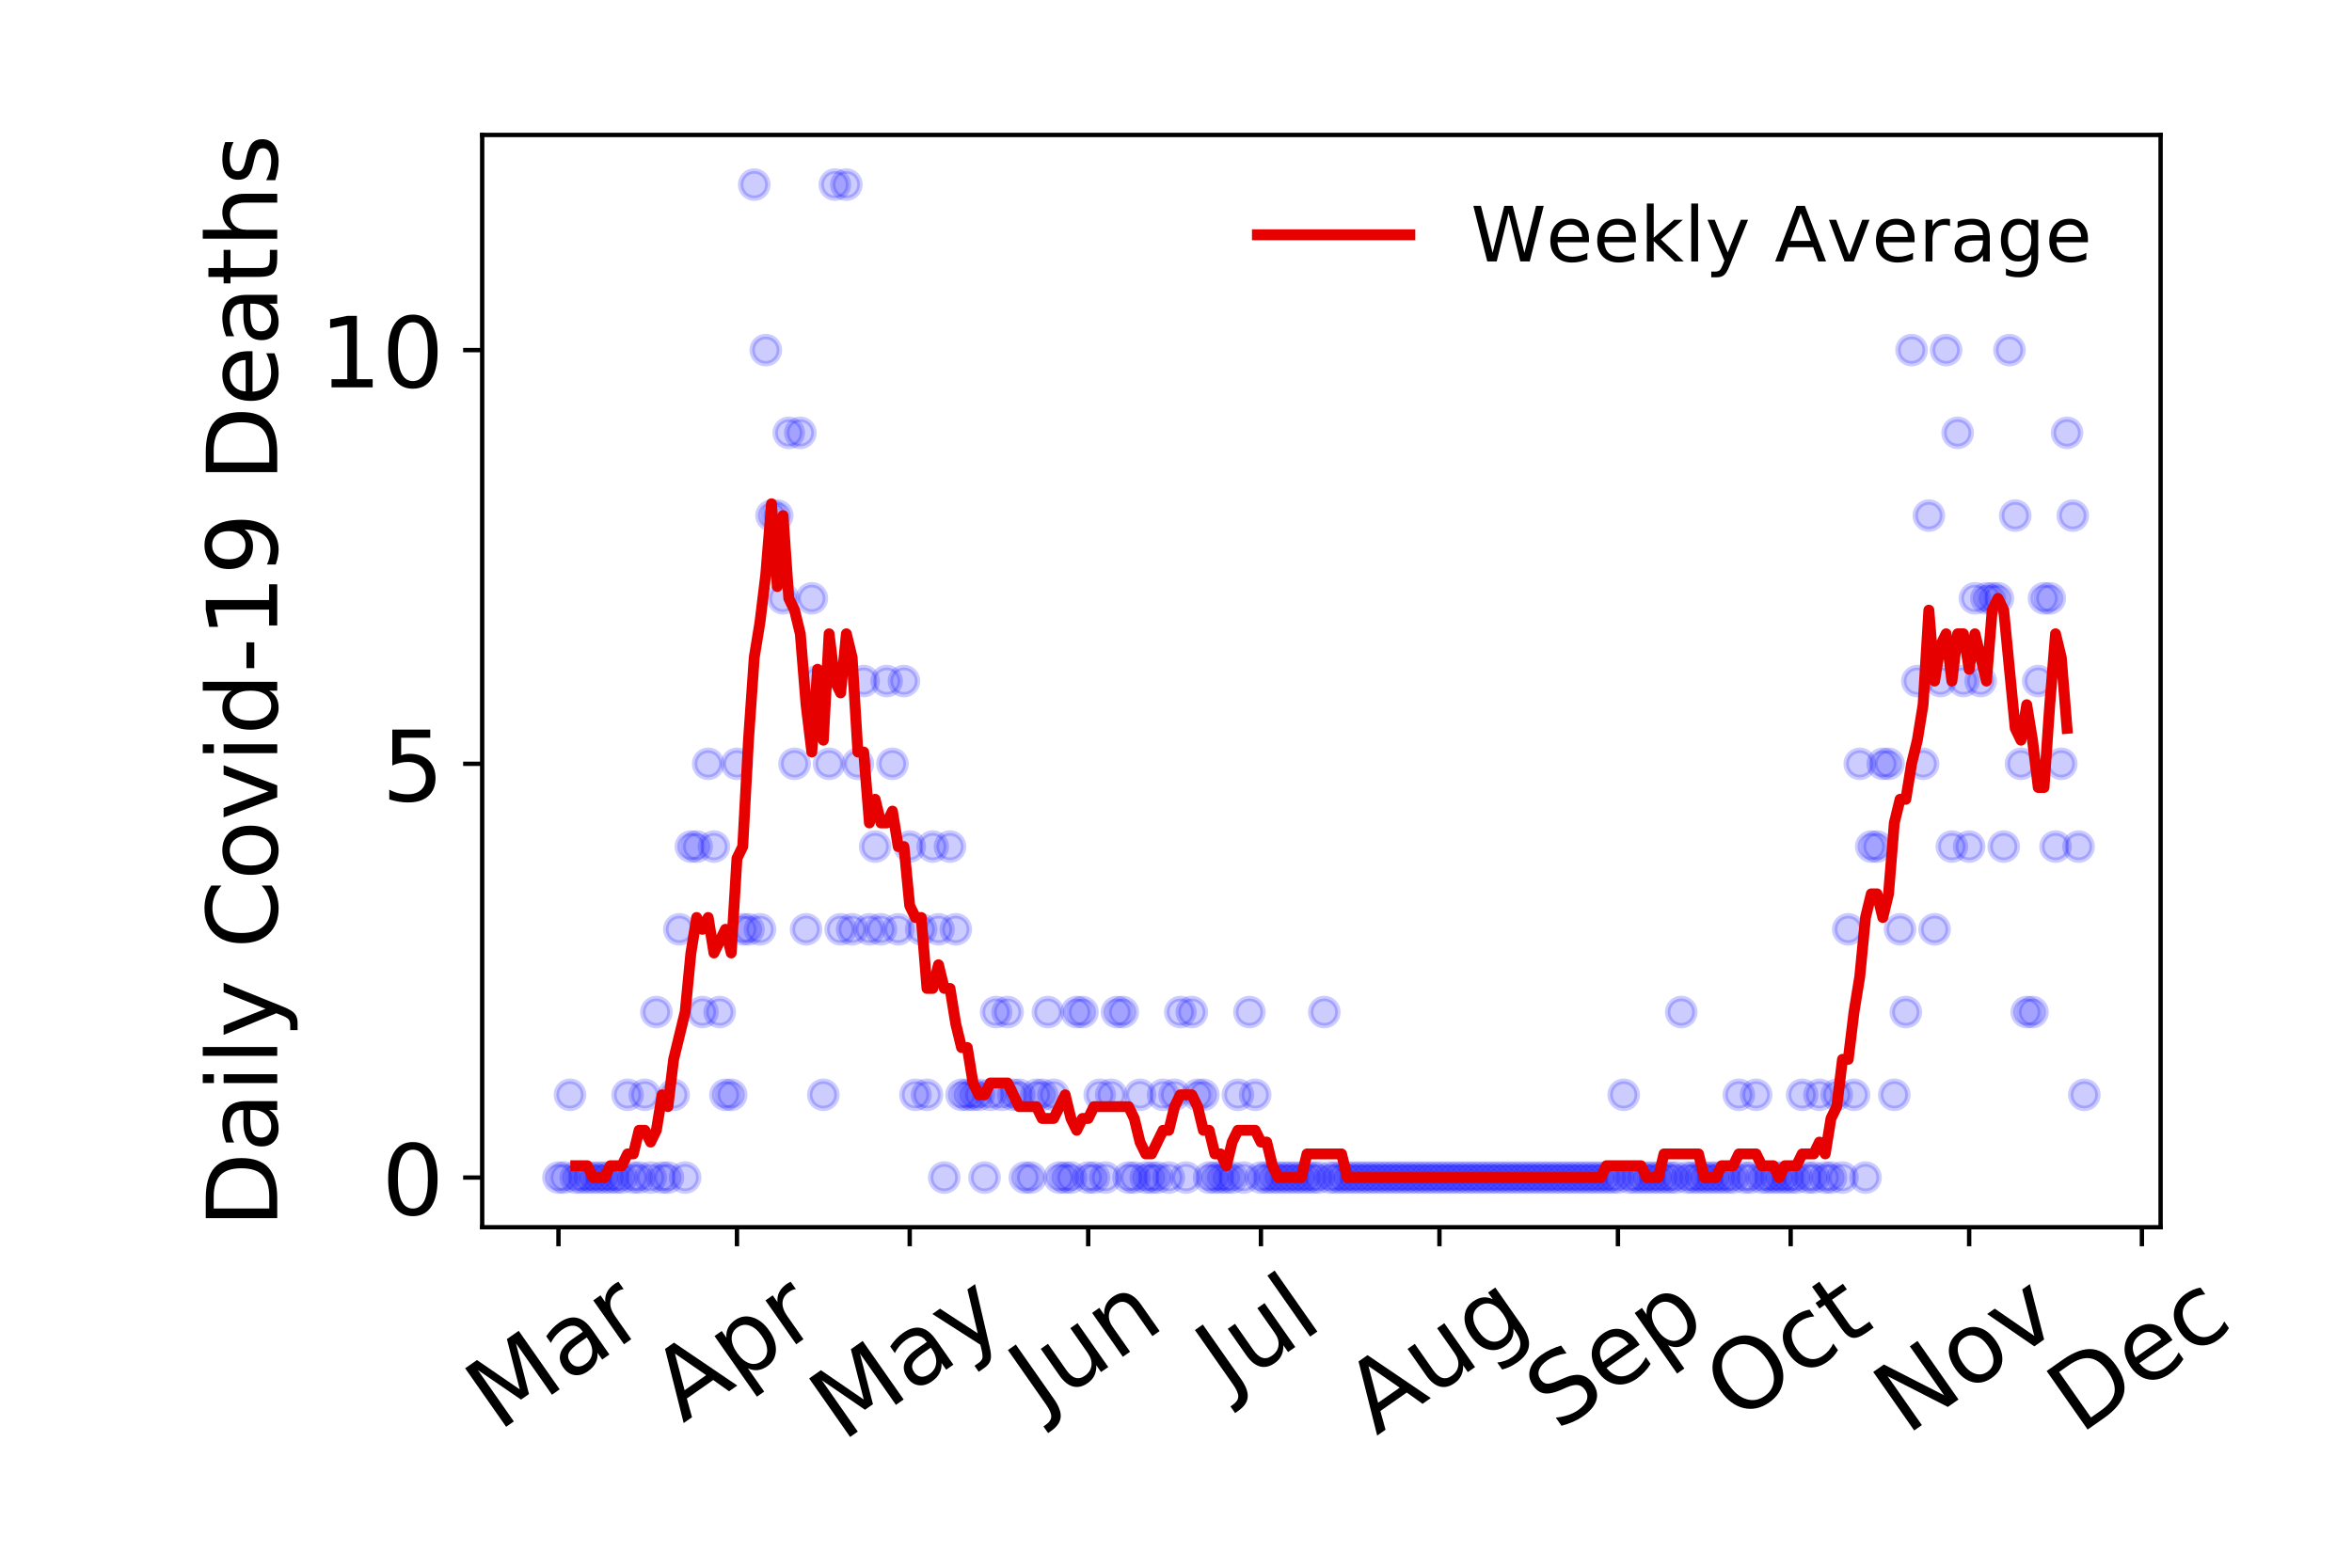 <?xml version="1.0" encoding="utf-8" standalone="no"?>
<!DOCTYPE svg PUBLIC "-//W3C//DTD SVG 1.1//EN"
  "http://www.w3.org/Graphics/SVG/1.1/DTD/svg11.dtd">
<!-- Created with matplotlib (https://matplotlib.org/) -->
<svg height="288pt" version="1.1" viewBox="0 0 432 288" width="432pt" xmlns="http://www.w3.org/2000/svg" xmlns:xlink="http://www.w3.org/1999/xlink">
 <defs>
  <style type="text/css">
*{stroke-linecap:butt;stroke-linejoin:round;}
  </style>
 </defs>
 <g id="figure_1">
  <g id="patch_1">
   <path d="M 0 288 
L 432 288 
L 432 0 
L 0 0 
z
" style="fill:#ffffff;"/>
  </g>
  <g id="axes_1">
   <g id="patch_2">
    <path d="M 88.565 225.45 
L 396.847 225.45 
L 396.847 24.793 
L 88.565 24.793 
z
" style="fill:#ffffff;"/>
   </g>
   <g id="matplotlib.axis_1">
    <g id="xtick_1">
     <g id="line2d_1">
      <defs>
       <path d="M 0 0 
L 0 3.5 
" id="m09cc6fbafa" style="stroke:#000000;stroke-width:0.8;"/>
      </defs>
      <g>
       <use style="stroke:#000000;stroke-width:0.8;" x="102.578" xlink:href="#m09cc6fbafa" y="225.45"/>
      </g>
     </g>
     <g id="text_1">
      <!-- Mar -->
      <defs>
       <path d="M 9.812 72.906 
L 24.516 72.906 
L 43.109 23.297 
L 61.812 72.906 
L 76.516 72.906 
L 76.516 0 
L 66.891 0 
L 66.891 64.016 
L 48.094 14.016 
L 38.188 14.016 
L 19.391 64.016 
L 19.391 0 
L 9.812 0 
z
" id="DejaVuSans-77"/>
       <path d="M 34.281 27.484 
Q 23.391 27.484 19.188 25 
Q 14.984 22.516 14.984 16.5 
Q 14.984 11.719 18.141 8.906 
Q 21.297 6.109 26.703 6.109 
Q 34.188 6.109 38.703 11.406 
Q 43.219 16.703 43.219 25.484 
L 43.219 27.484 
z
M 52.203 31.203 
L 52.203 0 
L 43.219 0 
L 43.219 8.297 
Q 40.141 3.328 35.547 0.953 
Q 30.953 -1.422 24.312 -1.422 
Q 15.922 -1.422 10.953 3.297 
Q 6 8.016 6 15.922 
Q 6 25.141 12.172 29.828 
Q 18.359 34.516 30.609 34.516 
L 43.219 34.516 
L 43.219 35.406 
Q 43.219 41.609 39.141 45 
Q 35.062 48.391 27.688 48.391 
Q 23 48.391 18.547 47.266 
Q 14.109 46.141 10.016 43.891 
L 10.016 52.203 
Q 14.938 54.109 19.578 55.047 
Q 24.219 56 28.609 56 
Q 40.484 56 46.344 49.844 
Q 52.203 43.703 52.203 31.203 
z
" id="DejaVuSans-97"/>
       <path d="M 41.109 46.297 
Q 39.594 47.172 37.812 47.578 
Q 36.031 48 33.891 48 
Q 26.266 48 22.188 43.047 
Q 18.109 38.094 18.109 28.812 
L 18.109 0 
L 9.078 0 
L 9.078 54.688 
L 18.109 54.688 
L 18.109 46.188 
Q 20.953 51.172 25.484 53.578 
Q 30.031 56 36.531 56 
Q 37.453 56 38.578 55.875 
Q 39.703 55.766 41.062 55.516 
z
" id="DejaVuSans-114"/>
      </defs>
      <g transform="translate(91.517 263.132)rotate(-35)scale(0.18 -0.18)">
       <use xlink:href="#DejaVuSans-77"/>
       <use x="86.279" xlink:href="#DejaVuSans-97"/>
       <use x="147.559" xlink:href="#DejaVuSans-114"/>
      </g>
     </g>
    </g>
    <g id="xtick_2">
     <g id="line2d_2">
      <g>
       <use style="stroke:#000000;stroke-width:0.8;" x="135.362" xlink:href="#m09cc6fbafa" y="225.45"/>
      </g>
     </g>
     <g id="text_2">
      <!-- Apr -->
      <defs>
       <path d="M 34.188 63.188 
L 20.797 26.906 
L 47.609 26.906 
z
M 28.609 72.906 
L 39.797 72.906 
L 67.578 0 
L 57.328 0 
L 50.688 18.703 
L 17.828 18.703 
L 11.188 0 
L 0.781 0 
z
" id="DejaVuSans-65"/>
       <path d="M 18.109 8.203 
L 18.109 -20.797 
L 9.078 -20.797 
L 9.078 54.688 
L 18.109 54.688 
L 18.109 46.391 
Q 20.953 51.266 25.266 53.625 
Q 29.594 56 35.594 56 
Q 45.562 56 51.781 48.094 
Q 58.016 40.188 58.016 27.297 
Q 58.016 14.406 51.781 6.484 
Q 45.562 -1.422 35.594 -1.422 
Q 29.594 -1.422 25.266 0.953 
Q 20.953 3.328 18.109 8.203 
z
M 48.688 27.297 
Q 48.688 37.203 44.609 42.844 
Q 40.531 48.484 33.406 48.484 
Q 26.266 48.484 22.188 42.844 
Q 18.109 37.203 18.109 27.297 
Q 18.109 17.391 22.188 11.75 
Q 26.266 6.109 33.406 6.109 
Q 40.531 6.109 44.609 11.75 
Q 48.688 17.391 48.688 27.297 
z
" id="DejaVuSans-112"/>
      </defs>
      <g transform="translate(125.457 261.514)rotate(-35)scale(0.18 -0.18)">
       <use xlink:href="#DejaVuSans-65"/>
       <use x="68.408" xlink:href="#DejaVuSans-112"/>
       <use x="131.885" xlink:href="#DejaVuSans-114"/>
      </g>
     </g>
    </g>
    <g id="xtick_3">
     <g id="line2d_3">
      <g>
       <use style="stroke:#000000;stroke-width:0.8;" x="167.09" xlink:href="#m09cc6fbafa" y="225.45"/>
      </g>
     </g>
     <g id="text_3">
      <!-- May -->
      <defs>
       <path d="M 32.172 -5.078 
Q 28.375 -14.844 24.75 -17.812 
Q 21.141 -20.797 15.094 -20.797 
L 7.906 -20.797 
L 7.906 -13.281 
L 13.188 -13.281 
Q 16.891 -13.281 18.938 -11.516 
Q 21 -9.766 23.484 -3.219 
L 25.094 0.875 
L 2.984 54.688 
L 12.5 54.688 
L 29.594 11.922 
L 46.688 54.688 
L 56.203 54.688 
z
" id="DejaVuSans-121"/>
      </defs>
      <g transform="translate(154.696 264.999)rotate(-35)scale(0.18 -0.18)">
       <use xlink:href="#DejaVuSans-77"/>
       <use x="86.279" xlink:href="#DejaVuSans-97"/>
       <use x="147.559" xlink:href="#DejaVuSans-121"/>
      </g>
     </g>
    </g>
    <g id="xtick_4">
     <g id="line2d_4">
      <g>
       <use style="stroke:#000000;stroke-width:0.8;" x="199.874" xlink:href="#m09cc6fbafa" y="225.45"/>
      </g>
     </g>
     <g id="text_4">
      <!-- Jun -->
      <defs>
       <path d="M 9.812 72.906 
L 19.672 72.906 
L 19.672 5.078 
Q 19.672 -8.109 14.672 -14.062 
Q 9.672 -20.016 -1.422 -20.016 
L -5.172 -20.016 
L -5.172 -11.719 
L -2.094 -11.719 
Q 4.438 -11.719 7.125 -8.047 
Q 9.812 -4.391 9.812 5.078 
z
" id="DejaVuSans-74"/>
       <path d="M 8.5 21.578 
L 8.5 54.688 
L 17.484 54.688 
L 17.484 21.922 
Q 17.484 14.156 20.5 10.266 
Q 23.531 6.391 29.594 6.391 
Q 36.859 6.391 41.078 11.031 
Q 45.312 15.672 45.312 23.688 
L 45.312 54.688 
L 54.297 54.688 
L 54.297 0 
L 45.312 0 
L 45.312 8.406 
Q 42.047 3.422 37.719 1 
Q 33.406 -1.422 27.688 -1.422 
Q 18.266 -1.422 13.375 4.438 
Q 8.5 10.297 8.5 21.578 
z
M 31.109 56 
z
" id="DejaVuSans-117"/>
       <path d="M 54.891 33.016 
L 54.891 0 
L 45.906 0 
L 45.906 32.719 
Q 45.906 40.484 42.875 44.328 
Q 39.844 48.188 33.797 48.188 
Q 26.516 48.188 22.312 43.547 
Q 18.109 38.922 18.109 30.906 
L 18.109 0 
L 9.078 0 
L 9.078 54.688 
L 18.109 54.688 
L 18.109 46.188 
Q 21.344 51.125 25.703 53.562 
Q 30.078 56 35.797 56 
Q 45.219 56 50.047 50.172 
Q 54.891 44.344 54.891 33.016 
z
" id="DejaVuSans-110"/>
      </defs>
      <g transform="translate(191.204 259.785)rotate(-35)scale(0.18 -0.18)">
       <use xlink:href="#DejaVuSans-74"/>
       <use x="29.492" xlink:href="#DejaVuSans-117"/>
       <use x="92.871" xlink:href="#DejaVuSans-110"/>
      </g>
     </g>
    </g>
    <g id="xtick_5">
     <g id="line2d_5">
      <g>
       <use style="stroke:#000000;stroke-width:0.8;" x="231.601" xlink:href="#m09cc6fbafa" y="225.45"/>
      </g>
     </g>
     <g id="text_5">
      <!-- Jul -->
      <defs>
       <path d="M 9.422 75.984 
L 18.406 75.984 
L 18.406 0 
L 9.422 0 
z
" id="DejaVuSans-108"/>
      </defs>
      <g transform="translate(225.555 256.11)rotate(-35)scale(0.18 -0.18)">
       <use xlink:href="#DejaVuSans-74"/>
       <use x="29.492" xlink:href="#DejaVuSans-117"/>
       <use x="92.871" xlink:href="#DejaVuSans-108"/>
      </g>
     </g>
    </g>
    <g id="xtick_6">
     <g id="line2d_6">
      <g>
       <use style="stroke:#000000;stroke-width:0.8;" x="264.386" xlink:href="#m09cc6fbafa" y="225.45"/>
      </g>
     </g>
     <g id="text_6">
      <!-- Aug -->
      <defs>
       <path d="M 45.406 27.984 
Q 45.406 37.75 41.375 43.109 
Q 37.359 48.484 30.078 48.484 
Q 22.859 48.484 18.828 43.109 
Q 14.797 37.75 14.797 27.984 
Q 14.797 18.266 18.828 12.891 
Q 22.859 7.516 30.078 7.516 
Q 37.359 7.516 41.375 12.891 
Q 45.406 18.266 45.406 27.984 
z
M 54.391 6.781 
Q 54.391 -7.172 48.188 -13.984 
Q 42 -20.797 29.203 -20.797 
Q 24.469 -20.797 20.266 -20.094 
Q 16.062 -19.391 12.109 -17.922 
L 12.109 -9.188 
Q 16.062 -11.328 19.922 -12.344 
Q 23.781 -13.375 27.781 -13.375 
Q 36.625 -13.375 41.016 -8.766 
Q 45.406 -4.156 45.406 5.172 
L 45.406 9.625 
Q 42.625 4.781 38.281 2.391 
Q 33.938 0 27.875 0 
Q 17.828 0 11.672 7.656 
Q 5.516 15.328 5.516 27.984 
Q 5.516 40.672 11.672 48.328 
Q 17.828 56 27.875 56 
Q 33.938 56 38.281 53.609 
Q 42.625 51.219 45.406 46.391 
L 45.406 54.688 
L 54.391 54.688 
z
" id="DejaVuSans-103"/>
      </defs>
      <g transform="translate(252.839 263.813)rotate(-35)scale(0.18 -0.18)">
       <use xlink:href="#DejaVuSans-65"/>
       <use x="68.408" xlink:href="#DejaVuSans-117"/>
       <use x="131.787" xlink:href="#DejaVuSans-103"/>
      </g>
     </g>
    </g>
    <g id="xtick_7">
     <g id="line2d_7">
      <g>
       <use style="stroke:#000000;stroke-width:0.8;" x="297.171" xlink:href="#m09cc6fbafa" y="225.45"/>
      </g>
     </g>
     <g id="text_7">
      <!-- Sep -->
      <defs>
       <path d="M 53.516 70.516 
L 53.516 60.891 
Q 47.906 63.578 42.922 64.891 
Q 37.938 66.219 33.297 66.219 
Q 25.25 66.219 20.875 63.094 
Q 16.5 59.969 16.5 54.203 
Q 16.5 49.359 19.406 46.891 
Q 22.312 44.438 30.422 42.922 
L 36.375 41.703 
Q 47.406 39.594 52.656 34.297 
Q 57.906 29 57.906 20.125 
Q 57.906 9.516 50.797 4.047 
Q 43.703 -1.422 29.984 -1.422 
Q 24.812 -1.422 18.969 -0.25 
Q 13.141 0.922 6.891 3.219 
L 6.891 13.375 
Q 12.891 10.016 18.656 8.297 
Q 24.422 6.594 29.984 6.594 
Q 38.422 6.594 43.016 9.906 
Q 47.609 13.234 47.609 19.391 
Q 47.609 24.75 44.312 27.781 
Q 41.016 30.812 33.5 32.328 
L 27.484 33.5 
Q 16.453 35.688 11.516 40.375 
Q 6.594 45.062 6.594 53.422 
Q 6.594 63.094 13.406 68.656 
Q 20.219 74.219 32.172 74.219 
Q 37.312 74.219 42.625 73.281 
Q 47.953 72.359 53.516 70.516 
z
" id="DejaVuSans-83"/>
       <path d="M 56.203 29.594 
L 56.203 25.203 
L 14.891 25.203 
Q 15.484 15.922 20.484 11.062 
Q 25.484 6.203 34.422 6.203 
Q 39.594 6.203 44.453 7.469 
Q 49.312 8.734 54.109 11.281 
L 54.109 2.781 
Q 49.266 0.734 44.188 -0.344 
Q 39.109 -1.422 33.891 -1.422 
Q 20.797 -1.422 13.156 6.188 
Q 5.516 13.812 5.516 26.812 
Q 5.516 40.234 12.766 48.109 
Q 20.016 56 32.328 56 
Q 43.359 56 49.781 48.891 
Q 56.203 41.797 56.203 29.594 
z
M 47.219 32.234 
Q 47.125 39.594 43.094 43.984 
Q 39.062 48.391 32.422 48.391 
Q 24.906 48.391 20.391 44.141 
Q 15.875 39.891 15.188 32.172 
z
" id="DejaVuSans-101"/>
      </defs>
      <g transform="translate(286.123 263.115)rotate(-35)scale(0.18 -0.18)">
       <use xlink:href="#DejaVuSans-83"/>
       <use x="63.477" xlink:href="#DejaVuSans-101"/>
       <use x="125" xlink:href="#DejaVuSans-112"/>
      </g>
     </g>
    </g>
    <g id="xtick_8">
     <g id="line2d_8">
      <g>
       <use style="stroke:#000000;stroke-width:0.8;" x="328.898" xlink:href="#m09cc6fbafa" y="225.45"/>
      </g>
     </g>
     <g id="text_8">
      <!-- Oct -->
      <defs>
       <path d="M 39.406 66.219 
Q 28.656 66.219 22.328 58.203 
Q 16.016 50.203 16.016 36.375 
Q 16.016 22.609 22.328 14.594 
Q 28.656 6.594 39.406 6.594 
Q 50.141 6.594 56.422 14.594 
Q 62.703 22.609 62.703 36.375 
Q 62.703 50.203 56.422 58.203 
Q 50.141 66.219 39.406 66.219 
z
M 39.406 74.219 
Q 54.734 74.219 63.906 63.938 
Q 73.094 53.656 73.094 36.375 
Q 73.094 19.141 63.906 8.859 
Q 54.734 -1.422 39.406 -1.422 
Q 24.031 -1.422 14.812 8.828 
Q 5.609 19.094 5.609 36.375 
Q 5.609 53.656 14.812 63.938 
Q 24.031 74.219 39.406 74.219 
z
" id="DejaVuSans-79"/>
       <path d="M 48.781 52.594 
L 48.781 44.188 
Q 44.969 46.297 41.141 47.344 
Q 37.312 48.391 33.406 48.391 
Q 24.656 48.391 19.812 42.844 
Q 14.984 37.312 14.984 27.297 
Q 14.984 17.281 19.812 11.734 
Q 24.656 6.203 33.406 6.203 
Q 37.312 6.203 41.141 7.25 
Q 44.969 8.297 48.781 10.406 
L 48.781 2.094 
Q 45.016 0.344 40.984 -0.531 
Q 36.969 -1.422 32.422 -1.422 
Q 20.062 -1.422 12.781 6.344 
Q 5.516 14.109 5.516 27.297 
Q 5.516 40.672 12.859 48.328 
Q 20.219 56 33.016 56 
Q 37.156 56 41.109 55.141 
Q 45.062 54.297 48.781 52.594 
z
" id="DejaVuSans-99"/>
       <path d="M 18.312 70.219 
L 18.312 54.688 
L 36.812 54.688 
L 36.812 47.703 
L 18.312 47.703 
L 18.312 18.016 
Q 18.312 11.328 20.141 9.422 
Q 21.969 7.516 27.594 7.516 
L 36.812 7.516 
L 36.812 0 
L 27.594 0 
Q 17.188 0 13.234 3.875 
Q 9.281 7.766 9.281 18.016 
L 9.281 47.703 
L 2.688 47.703 
L 2.688 54.688 
L 9.281 54.688 
L 9.281 70.219 
z
" id="DejaVuSans-116"/>
      </defs>
      <g transform="translate(318.999 261.505)rotate(-35)scale(0.18 -0.18)">
       <use xlink:href="#DejaVuSans-79"/>
       <use x="78.711" xlink:href="#DejaVuSans-99"/>
       <use x="133.691" xlink:href="#DejaVuSans-116"/>
      </g>
     </g>
    </g>
    <g id="xtick_9">
     <g id="line2d_9">
      <g>
       <use style="stroke:#000000;stroke-width:0.8;" x="361.682" xlink:href="#m09cc6fbafa" y="225.45"/>
      </g>
     </g>
     <g id="text_9">
      <!-- Nov -->
      <defs>
       <path d="M 9.812 72.906 
L 23.094 72.906 
L 55.422 11.922 
L 55.422 72.906 
L 64.984 72.906 
L 64.984 0 
L 51.703 0 
L 19.391 60.984 
L 19.391 0 
L 9.812 0 
z
" id="DejaVuSans-78"/>
       <path d="M 30.609 48.391 
Q 23.391 48.391 19.188 42.75 
Q 14.984 37.109 14.984 27.297 
Q 14.984 17.484 19.156 11.844 
Q 23.344 6.203 30.609 6.203 
Q 37.797 6.203 41.984 11.859 
Q 46.188 17.531 46.188 27.297 
Q 46.188 37.016 41.984 42.703 
Q 37.797 48.391 30.609 48.391 
z
M 30.609 56 
Q 42.328 56 49.016 48.375 
Q 55.719 40.766 55.719 27.297 
Q 55.719 13.875 49.016 6.219 
Q 42.328 -1.422 30.609 -1.422 
Q 18.844 -1.422 12.172 6.219 
Q 5.516 13.875 5.516 27.297 
Q 5.516 40.766 12.172 48.375 
Q 18.844 56 30.609 56 
z
" id="DejaVuSans-111"/>
       <path d="M 2.984 54.688 
L 12.5 54.688 
L 29.594 8.797 
L 46.688 54.688 
L 56.203 54.688 
L 35.688 0 
L 23.484 0 
z
" id="DejaVuSans-118"/>
      </defs>
      <g transform="translate(350.141 263.805)rotate(-35)scale(0.18 -0.18)">
       <use xlink:href="#DejaVuSans-78"/>
       <use x="74.805" xlink:href="#DejaVuSans-111"/>
       <use x="135.986" xlink:href="#DejaVuSans-118"/>
      </g>
     </g>
    </g>
    <g id="xtick_10">
     <g id="line2d_10">
      <g>
       <use style="stroke:#000000;stroke-width:0.8;" x="393.41" xlink:href="#m09cc6fbafa" y="225.45"/>
      </g>
     </g>
     <g id="text_10">
      <!-- Dec -->
      <defs>
       <path d="M 19.672 64.797 
L 19.672 8.109 
L 31.594 8.109 
Q 46.688 8.109 53.688 14.938 
Q 60.688 21.781 60.688 36.531 
Q 60.688 51.172 53.688 57.984 
Q 46.688 64.797 31.594 64.797 
z
M 9.812 72.906 
L 30.078 72.906 
Q 51.266 72.906 61.172 64.094 
Q 71.094 55.281 71.094 36.531 
Q 71.094 17.672 61.125 8.828 
Q 51.172 0 30.078 0 
L 9.812 0 
z
" id="DejaVuSans-68"/>
      </defs>
      <g transform="translate(381.992 263.633)rotate(-35)scale(0.18 -0.18)">
       <use xlink:href="#DejaVuSans-68"/>
       <use x="77.002" xlink:href="#DejaVuSans-101"/>
       <use x="138.525" xlink:href="#DejaVuSans-99"/>
      </g>
     </g>
    </g>
   </g>
   <g id="matplotlib.axis_2">
    <g id="ytick_1">
     <g id="line2d_11">
      <defs>
       <path d="M 0 0 
L -3.5 0 
" id="m376106cd48" style="stroke:#000000;stroke-width:0.8;"/>
      </defs>
      <g>
       <use style="stroke:#000000;stroke-width:0.8;" x="88.565" xlink:href="#m376106cd48" y="216.329"/>
      </g>
     </g>
     <g id="text_11">
      <!-- 0 -->
      <defs>
       <path d="M 31.781 66.406 
Q 24.172 66.406 20.328 58.906 
Q 16.5 51.422 16.5 36.375 
Q 16.5 21.391 20.328 13.891 
Q 24.172 6.391 31.781 6.391 
Q 39.453 6.391 43.281 13.891 
Q 47.125 21.391 47.125 36.375 
Q 47.125 51.422 43.281 58.906 
Q 39.453 66.406 31.781 66.406 
z
M 31.781 74.219 
Q 44.047 74.219 50.516 64.516 
Q 56.984 54.828 56.984 36.375 
Q 56.984 17.969 50.516 8.266 
Q 44.047 -1.422 31.781 -1.422 
Q 19.531 -1.422 13.062 8.266 
Q 6.594 17.969 6.594 36.375 
Q 6.594 54.828 13.062 64.516 
Q 19.531 74.219 31.781 74.219 
z
" id="DejaVuSans-48"/>
      </defs>
      <g transform="translate(70.112 223.167)scale(0.18 -0.18)">
       <use xlink:href="#DejaVuSans-48"/>
      </g>
     </g>
    </g>
    <g id="ytick_2">
     <g id="line2d_12">
      <g>
       <use style="stroke:#000000;stroke-width:0.8;" x="88.565" xlink:href="#m376106cd48" y="140.322"/>
      </g>
     </g>
     <g id="text_12">
      <!-- 5 -->
      <defs>
       <path d="M 10.797 72.906 
L 49.516 72.906 
L 49.516 64.594 
L 19.828 64.594 
L 19.828 46.734 
Q 21.969 47.469 24.109 47.828 
Q 26.266 48.188 28.422 48.188 
Q 40.625 48.188 47.75 41.5 
Q 54.891 34.812 54.891 23.391 
Q 54.891 11.625 47.562 5.094 
Q 40.234 -1.422 26.906 -1.422 
Q 22.312 -1.422 17.547 -0.641 
Q 12.797 0.141 7.719 1.703 
L 7.719 11.625 
Q 12.109 9.234 16.797 8.062 
Q 21.484 6.891 26.703 6.891 
Q 35.156 6.891 40.078 11.328 
Q 45.016 15.766 45.016 23.391 
Q 45.016 31 40.078 35.438 
Q 35.156 39.891 26.703 39.891 
Q 22.75 39.891 18.812 39.016 
Q 14.891 38.141 10.797 36.281 
z
" id="DejaVuSans-53"/>
      </defs>
      <g transform="translate(70.112 147.161)scale(0.18 -0.18)">
       <use xlink:href="#DejaVuSans-53"/>
      </g>
     </g>
    </g>
    <g id="ytick_3">
     <g id="line2d_13">
      <g>
       <use style="stroke:#000000;stroke-width:0.8;" x="88.565" xlink:href="#m376106cd48" y="64.316"/>
      </g>
     </g>
     <g id="text_13">
      <!-- 10 -->
      <defs>
       <path d="M 12.406 8.297 
L 28.516 8.297 
L 28.516 63.922 
L 10.984 60.406 
L 10.984 69.391 
L 28.422 72.906 
L 38.281 72.906 
L 38.281 8.297 
L 54.391 8.297 
L 54.391 0 
L 12.406 0 
z
" id="DejaVuSans-49"/>
      </defs>
      <g transform="translate(58.66 71.155)scale(0.18 -0.18)">
       <use xlink:href="#DejaVuSans-49"/>
       <use x="63.623" xlink:href="#DejaVuSans-48"/>
      </g>
     </g>
    </g>
    <g id="text_14">
     <!-- Daily Covid-19 Deaths -->
     <defs>
      <path d="M 9.422 54.688 
L 18.406 54.688 
L 18.406 0 
L 9.422 0 
z
M 9.422 75.984 
L 18.406 75.984 
L 18.406 64.594 
L 9.422 64.594 
z
" id="DejaVuSans-105"/>
      <path id="DejaVuSans-32"/>
      <path d="M 64.406 67.281 
L 64.406 56.891 
Q 59.422 61.531 53.781 63.812 
Q 48.141 66.109 41.797 66.109 
Q 29.297 66.109 22.656 58.469 
Q 16.016 50.828 16.016 36.375 
Q 16.016 21.969 22.656 14.328 
Q 29.297 6.688 41.797 6.688 
Q 48.141 6.688 53.781 8.984 
Q 59.422 11.281 64.406 15.922 
L 64.406 5.609 
Q 59.234 2.094 53.438 0.328 
Q 47.656 -1.422 41.219 -1.422 
Q 24.656 -1.422 15.125 8.703 
Q 5.609 18.844 5.609 36.375 
Q 5.609 53.953 15.125 64.078 
Q 24.656 74.219 41.219 74.219 
Q 47.75 74.219 53.531 72.484 
Q 59.328 70.75 64.406 67.281 
z
" id="DejaVuSans-67"/>
      <path d="M 45.406 46.391 
L 45.406 75.984 
L 54.391 75.984 
L 54.391 0 
L 45.406 0 
L 45.406 8.203 
Q 42.578 3.328 38.25 0.953 
Q 33.938 -1.422 27.875 -1.422 
Q 17.969 -1.422 11.734 6.484 
Q 5.516 14.406 5.516 27.297 
Q 5.516 40.188 11.734 48.094 
Q 17.969 56 27.875 56 
Q 33.938 56 38.25 53.625 
Q 42.578 51.266 45.406 46.391 
z
M 14.797 27.297 
Q 14.797 17.391 18.875 11.75 
Q 22.953 6.109 30.078 6.109 
Q 37.203 6.109 41.297 11.75 
Q 45.406 17.391 45.406 27.297 
Q 45.406 37.203 41.297 42.844 
Q 37.203 48.484 30.078 48.484 
Q 22.953 48.484 18.875 42.844 
Q 14.797 37.203 14.797 27.297 
z
" id="DejaVuSans-100"/>
      <path d="M 4.891 31.391 
L 31.203 31.391 
L 31.203 23.391 
L 4.891 23.391 
z
" id="DejaVuSans-45"/>
      <path d="M 10.984 1.516 
L 10.984 10.5 
Q 14.703 8.734 18.5 7.812 
Q 22.312 6.891 25.984 6.891 
Q 35.75 6.891 40.891 13.453 
Q 46.047 20.016 46.781 33.406 
Q 43.953 29.203 39.594 26.953 
Q 35.25 24.703 29.984 24.703 
Q 19.047 24.703 12.672 31.312 
Q 6.297 37.938 6.297 49.422 
Q 6.297 60.641 12.938 67.422 
Q 19.578 74.219 30.609 74.219 
Q 43.266 74.219 49.922 64.516 
Q 56.594 54.828 56.594 36.375 
Q 56.594 19.141 48.406 8.859 
Q 40.234 -1.422 26.422 -1.422 
Q 22.703 -1.422 18.891 -0.688 
Q 15.094 0.047 10.984 1.516 
z
M 30.609 32.422 
Q 37.25 32.422 41.125 36.953 
Q 45.016 41.5 45.016 49.422 
Q 45.016 57.281 41.125 61.844 
Q 37.25 66.406 30.609 66.406 
Q 23.969 66.406 20.094 61.844 
Q 16.219 57.281 16.219 49.422 
Q 16.219 41.5 20.094 36.953 
Q 23.969 32.422 30.609 32.422 
z
" id="DejaVuSans-57"/>
      <path d="M 54.891 33.016 
L 54.891 0 
L 45.906 0 
L 45.906 32.719 
Q 45.906 40.484 42.875 44.328 
Q 39.844 48.188 33.797 48.188 
Q 26.516 48.188 22.312 43.547 
Q 18.109 38.922 18.109 30.906 
L 18.109 0 
L 9.078 0 
L 9.078 75.984 
L 18.109 75.984 
L 18.109 46.188 
Q 21.344 51.125 25.703 53.562 
Q 30.078 56 35.797 56 
Q 45.219 56 50.047 50.172 
Q 54.891 44.344 54.891 33.016 
z
" id="DejaVuSans-104"/>
      <path d="M 44.281 53.078 
L 44.281 44.578 
Q 40.484 46.531 36.375 47.5 
Q 32.281 48.484 27.875 48.484 
Q 21.188 48.484 17.844 46.438 
Q 14.5 44.391 14.5 40.281 
Q 14.5 37.156 16.891 35.375 
Q 19.281 33.594 26.516 31.984 
L 29.594 31.297 
Q 39.156 29.25 43.188 25.516 
Q 47.219 21.781 47.219 15.094 
Q 47.219 7.469 41.188 3.016 
Q 35.156 -1.422 24.609 -1.422 
Q 20.219 -1.422 15.453 -0.562 
Q 10.688 0.297 5.422 2 
L 5.422 11.281 
Q 10.406 8.688 15.234 7.391 
Q 20.062 6.109 24.812 6.109 
Q 31.156 6.109 34.562 8.281 
Q 37.984 10.453 37.984 14.406 
Q 37.984 18.062 35.516 20.016 
Q 33.062 21.969 24.703 23.781 
L 21.578 24.516 
Q 13.234 26.266 9.516 29.906 
Q 5.812 33.547 5.812 39.891 
Q 5.812 47.609 11.281 51.797 
Q 16.75 56 26.812 56 
Q 31.781 56 36.172 55.266 
Q 40.578 54.547 44.281 53.078 
z
" id="DejaVuSans-115"/>
     </defs>
     <g transform="translate(50.917 225.55)rotate(-90)scale(0.18 -0.18)">
      <use xlink:href="#DejaVuSans-68"/>
      <use x="77.002" xlink:href="#DejaVuSans-97"/>
      <use x="138.281" xlink:href="#DejaVuSans-105"/>
      <use x="166.064" xlink:href="#DejaVuSans-108"/>
      <use x="193.848" xlink:href="#DejaVuSans-121"/>
      <use x="253.027" xlink:href="#DejaVuSans-32"/>
      <use x="284.814" xlink:href="#DejaVuSans-67"/>
      <use x="354.639" xlink:href="#DejaVuSans-111"/>
      <use x="415.82" xlink:href="#DejaVuSans-118"/>
      <use x="475" xlink:href="#DejaVuSans-105"/>
      <use x="502.783" xlink:href="#DejaVuSans-100"/>
      <use x="566.26" xlink:href="#DejaVuSans-45"/>
      <use x="602.344" xlink:href="#DejaVuSans-49"/>
      <use x="665.967" xlink:href="#DejaVuSans-57"/>
      <use x="729.59" xlink:href="#DejaVuSans-32"/>
      <use x="761.377" xlink:href="#DejaVuSans-68"/>
      <use x="838.379" xlink:href="#DejaVuSans-101"/>
      <use x="899.902" xlink:href="#DejaVuSans-97"/>
      <use x="961.182" xlink:href="#DejaVuSans-116"/>
      <use x="1000.391" xlink:href="#DejaVuSans-104"/>
      <use x="1063.77" xlink:href="#DejaVuSans-115"/>
     </g>
    </g>
   </g>
   <g id="line2d_14">
    <defs>
     <path d="M 0 2.5 
C 0.663 2.5 1.299 2.237 1.768 1.768 
C 2.237 1.299 2.5 0.663 2.5 0 
C 2.5 -0.663 2.237 -1.299 1.768 -1.768 
C 1.299 -2.237 0.663 -2.5 0 -2.5 
C -0.663 -2.5 -1.299 -2.237 -1.768 -1.768 
C -2.237 -1.299 -2.5 -0.663 -2.5 0 
C -2.5 0.663 -2.237 1.299 -1.768 1.768 
C -1.299 2.237 -0.663 2.5 0 2.5 
z
" id="mb2dbba6806" style="stroke:#0000ff;stroke-opacity:0.2;"/>
    </defs>
    <g clip-path="url(#p54a7187eb4)">
     <use style="fill:#0000ff;fill-opacity:0.2;stroke:#0000ff;stroke-opacity:0.2;" x="102.578" xlink:href="#mb2dbba6806" y="216.329"/>
     <use style="fill:#0000ff;fill-opacity:0.2;stroke:#0000ff;stroke-opacity:0.2;" x="103.635" xlink:href="#mb2dbba6806" y="216.329"/>
     <use style="fill:#0000ff;fill-opacity:0.2;stroke:#0000ff;stroke-opacity:0.2;" x="104.693" xlink:href="#mb2dbba6806" y="201.128"/>
     <use style="fill:#0000ff;fill-opacity:0.2;stroke:#0000ff;stroke-opacity:0.2;" x="105.751" xlink:href="#mb2dbba6806" y="216.329"/>
     <use style="fill:#0000ff;fill-opacity:0.2;stroke:#0000ff;stroke-opacity:0.2;" x="106.808" xlink:href="#mb2dbba6806" y="216.329"/>
     <use style="fill:#0000ff;fill-opacity:0.2;stroke:#0000ff;stroke-opacity:0.2;" x="107.866" xlink:href="#mb2dbba6806" y="216.329"/>
     <use style="fill:#0000ff;fill-opacity:0.2;stroke:#0000ff;stroke-opacity:0.2;" x="108.923" xlink:href="#mb2dbba6806" y="216.329"/>
     <use style="fill:#0000ff;fill-opacity:0.2;stroke:#0000ff;stroke-opacity:0.2;" x="109.981" xlink:href="#mb2dbba6806" y="216.329"/>
     <use style="fill:#0000ff;fill-opacity:0.2;stroke:#0000ff;stroke-opacity:0.2;" x="111.038" xlink:href="#mb2dbba6806" y="216.329"/>
     <use style="fill:#0000ff;fill-opacity:0.2;stroke:#0000ff;stroke-opacity:0.2;" x="112.096" xlink:href="#mb2dbba6806" y="216.329"/>
     <use style="fill:#0000ff;fill-opacity:0.2;stroke:#0000ff;stroke-opacity:0.2;" x="113.153" xlink:href="#mb2dbba6806" y="216.329"/>
     <use style="fill:#0000ff;fill-opacity:0.2;stroke:#0000ff;stroke-opacity:0.2;" x="114.211" xlink:href="#mb2dbba6806" y="216.329"/>
     <use style="fill:#0000ff;fill-opacity:0.2;stroke:#0000ff;stroke-opacity:0.2;" x="115.269" xlink:href="#mb2dbba6806" y="201.128"/>
     <use style="fill:#0000ff;fill-opacity:0.2;stroke:#0000ff;stroke-opacity:0.2;" x="116.326" xlink:href="#mb2dbba6806" y="216.329"/>
     <use style="fill:#0000ff;fill-opacity:0.2;stroke:#0000ff;stroke-opacity:0.2;" x="117.384" xlink:href="#mb2dbba6806" y="216.329"/>
     <use style="fill:#0000ff;fill-opacity:0.2;stroke:#0000ff;stroke-opacity:0.2;" x="118.441" xlink:href="#mb2dbba6806" y="201.128"/>
     <use style="fill:#0000ff;fill-opacity:0.2;stroke:#0000ff;stroke-opacity:0.2;" x="119.499" xlink:href="#mb2dbba6806" y="216.329"/>
     <use style="fill:#0000ff;fill-opacity:0.2;stroke:#0000ff;stroke-opacity:0.2;" x="120.556" xlink:href="#mb2dbba6806" y="185.926"/>
     <use style="fill:#0000ff;fill-opacity:0.2;stroke:#0000ff;stroke-opacity:0.2;" x="121.614" xlink:href="#mb2dbba6806" y="216.329"/>
     <use style="fill:#0000ff;fill-opacity:0.2;stroke:#0000ff;stroke-opacity:0.2;" x="122.672" xlink:href="#mb2dbba6806" y="216.329"/>
     <use style="fill:#0000ff;fill-opacity:0.2;stroke:#0000ff;stroke-opacity:0.2;" x="123.729" xlink:href="#mb2dbba6806" y="201.128"/>
     <use style="fill:#0000ff;fill-opacity:0.2;stroke:#0000ff;stroke-opacity:0.2;" x="124.787" xlink:href="#mb2dbba6806" y="170.725"/>
     <use style="fill:#0000ff;fill-opacity:0.2;stroke:#0000ff;stroke-opacity:0.2;" x="125.844" xlink:href="#mb2dbba6806" y="216.329"/>
     <use style="fill:#0000ff;fill-opacity:0.2;stroke:#0000ff;stroke-opacity:0.2;" x="126.902" xlink:href="#mb2dbba6806" y="155.524"/>
     <use style="fill:#0000ff;fill-opacity:0.2;stroke:#0000ff;stroke-opacity:0.2;" x="127.959" xlink:href="#mb2dbba6806" y="155.524"/>
     <use style="fill:#0000ff;fill-opacity:0.2;stroke:#0000ff;stroke-opacity:0.2;" x="129.017" xlink:href="#mb2dbba6806" y="185.926"/>
     <use style="fill:#0000ff;fill-opacity:0.2;stroke:#0000ff;stroke-opacity:0.2;" x="130.075" xlink:href="#mb2dbba6806" y="140.322"/>
     <use style="fill:#0000ff;fill-opacity:0.2;stroke:#0000ff;stroke-opacity:0.2;" x="131.132" xlink:href="#mb2dbba6806" y="155.524"/>
     <use style="fill:#0000ff;fill-opacity:0.2;stroke:#0000ff;stroke-opacity:0.2;" x="132.19" xlink:href="#mb2dbba6806" y="185.926"/>
     <use style="fill:#0000ff;fill-opacity:0.2;stroke:#0000ff;stroke-opacity:0.2;" x="133.247" xlink:href="#mb2dbba6806" y="201.128"/>
     <use style="fill:#0000ff;fill-opacity:0.2;stroke:#0000ff;stroke-opacity:0.2;" x="134.305" xlink:href="#mb2dbba6806" y="201.128"/>
     <use style="fill:#0000ff;fill-opacity:0.2;stroke:#0000ff;stroke-opacity:0.2;" x="135.362" xlink:href="#mb2dbba6806" y="140.322"/>
     <use style="fill:#0000ff;fill-opacity:0.2;stroke:#0000ff;stroke-opacity:0.2;" x="136.42" xlink:href="#mb2dbba6806" y="170.725"/>
     <use style="fill:#0000ff;fill-opacity:0.2;stroke:#0000ff;stroke-opacity:0.2;" x="137.478" xlink:href="#mb2dbba6806" y="170.725"/>
     <use style="fill:#0000ff;fill-opacity:0.2;stroke:#0000ff;stroke-opacity:0.2;" x="138.535" xlink:href="#mb2dbba6806" y="33.913"/>
     <use style="fill:#0000ff;fill-opacity:0.2;stroke:#0000ff;stroke-opacity:0.2;" x="139.593" xlink:href="#mb2dbba6806" y="170.725"/>
     <use style="fill:#0000ff;fill-opacity:0.2;stroke:#0000ff;stroke-opacity:0.2;" x="140.65" xlink:href="#mb2dbba6806" y="64.316"/>
     <use style="fill:#0000ff;fill-opacity:0.2;stroke:#0000ff;stroke-opacity:0.2;" x="141.708" xlink:href="#mb2dbba6806" y="94.719"/>
     <use style="fill:#0000ff;fill-opacity:0.2;stroke:#0000ff;stroke-opacity:0.2;" x="142.765" xlink:href="#mb2dbba6806" y="94.719"/>
     <use style="fill:#0000ff;fill-opacity:0.2;stroke:#0000ff;stroke-opacity:0.2;" x="143.823" xlink:href="#mb2dbba6806" y="109.92"/>
     <use style="fill:#0000ff;fill-opacity:0.2;stroke:#0000ff;stroke-opacity:0.2;" x="144.881" xlink:href="#mb2dbba6806" y="79.517"/>
     <use style="fill:#0000ff;fill-opacity:0.2;stroke:#0000ff;stroke-opacity:0.2;" x="145.938" xlink:href="#mb2dbba6806" y="140.322"/>
     <use style="fill:#0000ff;fill-opacity:0.2;stroke:#0000ff;stroke-opacity:0.2;" x="146.996" xlink:href="#mb2dbba6806" y="79.517"/>
     <use style="fill:#0000ff;fill-opacity:0.2;stroke:#0000ff;stroke-opacity:0.2;" x="148.053" xlink:href="#mb2dbba6806" y="170.725"/>
     <use style="fill:#0000ff;fill-opacity:0.2;stroke:#0000ff;stroke-opacity:0.2;" x="149.111" xlink:href="#mb2dbba6806" y="109.92"/>
     <use style="fill:#0000ff;fill-opacity:0.2;stroke:#0000ff;stroke-opacity:0.2;" x="150.168" xlink:href="#mb2dbba6806" y="125.121"/>
     <use style="fill:#0000ff;fill-opacity:0.2;stroke:#0000ff;stroke-opacity:0.2;" x="151.226" xlink:href="#mb2dbba6806" y="201.128"/>
     <use style="fill:#0000ff;fill-opacity:0.2;stroke:#0000ff;stroke-opacity:0.2;" x="152.284" xlink:href="#mb2dbba6806" y="140.322"/>
     <use style="fill:#0000ff;fill-opacity:0.2;stroke:#0000ff;stroke-opacity:0.2;" x="153.341" xlink:href="#mb2dbba6806" y="33.913"/>
     <use style="fill:#0000ff;fill-opacity:0.2;stroke:#0000ff;stroke-opacity:0.2;" x="154.399" xlink:href="#mb2dbba6806" y="170.725"/>
     <use style="fill:#0000ff;fill-opacity:0.2;stroke:#0000ff;stroke-opacity:0.2;" x="155.456" xlink:href="#mb2dbba6806" y="33.913"/>
     <use style="fill:#0000ff;fill-opacity:0.2;stroke:#0000ff;stroke-opacity:0.2;" x="156.514" xlink:href="#mb2dbba6806" y="170.725"/>
     <use style="fill:#0000ff;fill-opacity:0.2;stroke:#0000ff;stroke-opacity:0.2;" x="157.571" xlink:href="#mb2dbba6806" y="140.322"/>
     <use style="fill:#0000ff;fill-opacity:0.2;stroke:#0000ff;stroke-opacity:0.2;" x="158.629" xlink:href="#mb2dbba6806" y="125.121"/>
     <use style="fill:#0000ff;fill-opacity:0.2;stroke:#0000ff;stroke-opacity:0.2;" x="159.687" xlink:href="#mb2dbba6806" y="170.725"/>
     <use style="fill:#0000ff;fill-opacity:0.2;stroke:#0000ff;stroke-opacity:0.2;" x="160.744" xlink:href="#mb2dbba6806" y="155.524"/>
     <use style="fill:#0000ff;fill-opacity:0.2;stroke:#0000ff;stroke-opacity:0.2;" x="161.802" xlink:href="#mb2dbba6806" y="170.725"/>
     <use style="fill:#0000ff;fill-opacity:0.2;stroke:#0000ff;stroke-opacity:0.2;" x="162.859" xlink:href="#mb2dbba6806" y="125.121"/>
     <use style="fill:#0000ff;fill-opacity:0.2;stroke:#0000ff;stroke-opacity:0.2;" x="163.917" xlink:href="#mb2dbba6806" y="140.322"/>
     <use style="fill:#0000ff;fill-opacity:0.2;stroke:#0000ff;stroke-opacity:0.2;" x="164.974" xlink:href="#mb2dbba6806" y="170.725"/>
     <use style="fill:#0000ff;fill-opacity:0.2;stroke:#0000ff;stroke-opacity:0.2;" x="166.032" xlink:href="#mb2dbba6806" y="125.121"/>
     <use style="fill:#0000ff;fill-opacity:0.2;stroke:#0000ff;stroke-opacity:0.2;" x="167.09" xlink:href="#mb2dbba6806" y="155.524"/>
     <use style="fill:#0000ff;fill-opacity:0.2;stroke:#0000ff;stroke-opacity:0.2;" x="168.147" xlink:href="#mb2dbba6806" y="201.128"/>
     <use style="fill:#0000ff;fill-opacity:0.2;stroke:#0000ff;stroke-opacity:0.2;" x="169.205" xlink:href="#mb2dbba6806" y="170.725"/>
     <use style="fill:#0000ff;fill-opacity:0.2;stroke:#0000ff;stroke-opacity:0.2;" x="170.262" xlink:href="#mb2dbba6806" y="201.128"/>
     <use style="fill:#0000ff;fill-opacity:0.2;stroke:#0000ff;stroke-opacity:0.2;" x="171.32" xlink:href="#mb2dbba6806" y="155.524"/>
     <use style="fill:#0000ff;fill-opacity:0.2;stroke:#0000ff;stroke-opacity:0.2;" x="172.377" xlink:href="#mb2dbba6806" y="170.725"/>
     <use style="fill:#0000ff;fill-opacity:0.2;stroke:#0000ff;stroke-opacity:0.2;" x="173.435" xlink:href="#mb2dbba6806" y="216.329"/>
     <use style="fill:#0000ff;fill-opacity:0.2;stroke:#0000ff;stroke-opacity:0.2;" x="174.493" xlink:href="#mb2dbba6806" y="155.524"/>
     <use style="fill:#0000ff;fill-opacity:0.2;stroke:#0000ff;stroke-opacity:0.2;" x="175.55" xlink:href="#mb2dbba6806" y="170.725"/>
     <use style="fill:#0000ff;fill-opacity:0.2;stroke:#0000ff;stroke-opacity:0.2;" x="176.608" xlink:href="#mb2dbba6806" y="201.128"/>
     <use style="fill:#0000ff;fill-opacity:0.2;stroke:#0000ff;stroke-opacity:0.2;" x="177.665" xlink:href="#mb2dbba6806" y="201.128"/>
     <use style="fill:#0000ff;fill-opacity:0.2;stroke:#0000ff;stroke-opacity:0.2;" x="178.723" xlink:href="#mb2dbba6806" y="201.128"/>
     <use style="fill:#0000ff;fill-opacity:0.2;stroke:#0000ff;stroke-opacity:0.2;" x="179.78" xlink:href="#mb2dbba6806" y="201.128"/>
     <use style="fill:#0000ff;fill-opacity:0.2;stroke:#0000ff;stroke-opacity:0.2;" x="180.838" xlink:href="#mb2dbba6806" y="216.329"/>
     <use style="fill:#0000ff;fill-opacity:0.2;stroke:#0000ff;stroke-opacity:0.2;" x="181.896" xlink:href="#mb2dbba6806" y="201.128"/>
     <use style="fill:#0000ff;fill-opacity:0.2;stroke:#0000ff;stroke-opacity:0.2;" x="182.953" xlink:href="#mb2dbba6806" y="185.926"/>
     <use style="fill:#0000ff;fill-opacity:0.2;stroke:#0000ff;stroke-opacity:0.2;" x="184.011" xlink:href="#mb2dbba6806" y="201.128"/>
     <use style="fill:#0000ff;fill-opacity:0.2;stroke:#0000ff;stroke-opacity:0.2;" x="185.068" xlink:href="#mb2dbba6806" y="185.926"/>
     <use style="fill:#0000ff;fill-opacity:0.2;stroke:#0000ff;stroke-opacity:0.2;" x="186.126" xlink:href="#mb2dbba6806" y="201.128"/>
     <use style="fill:#0000ff;fill-opacity:0.2;stroke:#0000ff;stroke-opacity:0.2;" x="187.183" xlink:href="#mb2dbba6806" y="201.128"/>
     <use style="fill:#0000ff;fill-opacity:0.2;stroke:#0000ff;stroke-opacity:0.2;" x="188.241" xlink:href="#mb2dbba6806" y="216.329"/>
     <use style="fill:#0000ff;fill-opacity:0.2;stroke:#0000ff;stroke-opacity:0.2;" x="189.299" xlink:href="#mb2dbba6806" y="216.329"/>
     <use style="fill:#0000ff;fill-opacity:0.2;stroke:#0000ff;stroke-opacity:0.2;" x="190.356" xlink:href="#mb2dbba6806" y="201.128"/>
     <use style="fill:#0000ff;fill-opacity:0.2;stroke:#0000ff;stroke-opacity:0.2;" x="191.414" xlink:href="#mb2dbba6806" y="201.128"/>
     <use style="fill:#0000ff;fill-opacity:0.2;stroke:#0000ff;stroke-opacity:0.2;" x="192.471" xlink:href="#mb2dbba6806" y="185.926"/>
     <use style="fill:#0000ff;fill-opacity:0.2;stroke:#0000ff;stroke-opacity:0.2;" x="193.529" xlink:href="#mb2dbba6806" y="201.128"/>
     <use style="fill:#0000ff;fill-opacity:0.2;stroke:#0000ff;stroke-opacity:0.2;" x="194.586" xlink:href="#mb2dbba6806" y="216.329"/>
     <use style="fill:#0000ff;fill-opacity:0.2;stroke:#0000ff;stroke-opacity:0.2;" x="195.644" xlink:href="#mb2dbba6806" y="216.329"/>
     <use style="fill:#0000ff;fill-opacity:0.2;stroke:#0000ff;stroke-opacity:0.2;" x="196.702" xlink:href="#mb2dbba6806" y="216.329"/>
     <use style="fill:#0000ff;fill-opacity:0.2;stroke:#0000ff;stroke-opacity:0.2;" x="197.759" xlink:href="#mb2dbba6806" y="185.926"/>
     <use style="fill:#0000ff;fill-opacity:0.2;stroke:#0000ff;stroke-opacity:0.2;" x="198.817" xlink:href="#mb2dbba6806" y="185.926"/>
     <use style="fill:#0000ff;fill-opacity:0.2;stroke:#0000ff;stroke-opacity:0.2;" x="199.874" xlink:href="#mb2dbba6806" y="216.329"/>
     <use style="fill:#0000ff;fill-opacity:0.2;stroke:#0000ff;stroke-opacity:0.2;" x="200.932" xlink:href="#mb2dbba6806" y="216.329"/>
     <use style="fill:#0000ff;fill-opacity:0.2;stroke:#0000ff;stroke-opacity:0.2;" x="201.989" xlink:href="#mb2dbba6806" y="201.128"/>
     <use style="fill:#0000ff;fill-opacity:0.2;stroke:#0000ff;stroke-opacity:0.2;" x="203.047" xlink:href="#mb2dbba6806" y="216.329"/>
     <use style="fill:#0000ff;fill-opacity:0.2;stroke:#0000ff;stroke-opacity:0.2;" x="204.105" xlink:href="#mb2dbba6806" y="201.128"/>
     <use style="fill:#0000ff;fill-opacity:0.2;stroke:#0000ff;stroke-opacity:0.2;" x="205.162" xlink:href="#mb2dbba6806" y="185.926"/>
     <use style="fill:#0000ff;fill-opacity:0.2;stroke:#0000ff;stroke-opacity:0.2;" x="206.22" xlink:href="#mb2dbba6806" y="185.926"/>
     <use style="fill:#0000ff;fill-opacity:0.2;stroke:#0000ff;stroke-opacity:0.2;" x="207.277" xlink:href="#mb2dbba6806" y="216.329"/>
     <use style="fill:#0000ff;fill-opacity:0.2;stroke:#0000ff;stroke-opacity:0.2;" x="208.335" xlink:href="#mb2dbba6806" y="216.329"/>
     <use style="fill:#0000ff;fill-opacity:0.2;stroke:#0000ff;stroke-opacity:0.2;" x="209.392" xlink:href="#mb2dbba6806" y="201.128"/>
     <use style="fill:#0000ff;fill-opacity:0.2;stroke:#0000ff;stroke-opacity:0.2;" x="210.45" xlink:href="#mb2dbba6806" y="216.329"/>
     <use style="fill:#0000ff;fill-opacity:0.2;stroke:#0000ff;stroke-opacity:0.2;" x="211.507" xlink:href="#mb2dbba6806" y="216.329"/>
     <use style="fill:#0000ff;fill-opacity:0.2;stroke:#0000ff;stroke-opacity:0.2;" x="212.565" xlink:href="#mb2dbba6806" y="216.329"/>
     <use style="fill:#0000ff;fill-opacity:0.2;stroke:#0000ff;stroke-opacity:0.2;" x="213.623" xlink:href="#mb2dbba6806" y="201.128"/>
     <use style="fill:#0000ff;fill-opacity:0.2;stroke:#0000ff;stroke-opacity:0.2;" x="214.68" xlink:href="#mb2dbba6806" y="216.329"/>
     <use style="fill:#0000ff;fill-opacity:0.2;stroke:#0000ff;stroke-opacity:0.2;" x="215.738" xlink:href="#mb2dbba6806" y="201.128"/>
     <use style="fill:#0000ff;fill-opacity:0.2;stroke:#0000ff;stroke-opacity:0.2;" x="216.795" xlink:href="#mb2dbba6806" y="185.926"/>
     <use style="fill:#0000ff;fill-opacity:0.2;stroke:#0000ff;stroke-opacity:0.2;" x="217.853" xlink:href="#mb2dbba6806" y="216.329"/>
     <use style="fill:#0000ff;fill-opacity:0.2;stroke:#0000ff;stroke-opacity:0.2;" x="218.91" xlink:href="#mb2dbba6806" y="185.926"/>
     <use style="fill:#0000ff;fill-opacity:0.2;stroke:#0000ff;stroke-opacity:0.2;" x="219.968" xlink:href="#mb2dbba6806" y="201.128"/>
     <use style="fill:#0000ff;fill-opacity:0.2;stroke:#0000ff;stroke-opacity:0.2;" x="221.026" xlink:href="#mb2dbba6806" y="201.128"/>
     <use style="fill:#0000ff;fill-opacity:0.2;stroke:#0000ff;stroke-opacity:0.2;" x="222.083" xlink:href="#mb2dbba6806" y="216.329"/>
     <use style="fill:#0000ff;fill-opacity:0.2;stroke:#0000ff;stroke-opacity:0.2;" x="223.141" xlink:href="#mb2dbba6806" y="216.329"/>
     <use style="fill:#0000ff;fill-opacity:0.2;stroke:#0000ff;stroke-opacity:0.2;" x="224.198" xlink:href="#mb2dbba6806" y="216.329"/>
     <use style="fill:#0000ff;fill-opacity:0.2;stroke:#0000ff;stroke-opacity:0.2;" x="225.256" xlink:href="#mb2dbba6806" y="216.329"/>
     <use style="fill:#0000ff;fill-opacity:0.2;stroke:#0000ff;stroke-opacity:0.2;" x="226.313" xlink:href="#mb2dbba6806" y="216.329"/>
     <use style="fill:#0000ff;fill-opacity:0.2;stroke:#0000ff;stroke-opacity:0.2;" x="227.371" xlink:href="#mb2dbba6806" y="201.128"/>
     <use style="fill:#0000ff;fill-opacity:0.2;stroke:#0000ff;stroke-opacity:0.2;" x="228.429" xlink:href="#mb2dbba6806" y="216.329"/>
     <use style="fill:#0000ff;fill-opacity:0.2;stroke:#0000ff;stroke-opacity:0.2;" x="229.486" xlink:href="#mb2dbba6806" y="185.926"/>
     <use style="fill:#0000ff;fill-opacity:0.2;stroke:#0000ff;stroke-opacity:0.2;" x="230.544" xlink:href="#mb2dbba6806" y="201.128"/>
     <use style="fill:#0000ff;fill-opacity:0.2;stroke:#0000ff;stroke-opacity:0.2;" x="231.601" xlink:href="#mb2dbba6806" y="216.329"/>
     <use style="fill:#0000ff;fill-opacity:0.2;stroke:#0000ff;stroke-opacity:0.2;" x="232.659" xlink:href="#mb2dbba6806" y="216.329"/>
     <use style="fill:#0000ff;fill-opacity:0.2;stroke:#0000ff;stroke-opacity:0.2;" x="233.716" xlink:href="#mb2dbba6806" y="216.329"/>
     <use style="fill:#0000ff;fill-opacity:0.2;stroke:#0000ff;stroke-opacity:0.2;" x="234.774" xlink:href="#mb2dbba6806" y="216.329"/>
     <use style="fill:#0000ff;fill-opacity:0.2;stroke:#0000ff;stroke-opacity:0.2;" x="235.832" xlink:href="#mb2dbba6806" y="216.329"/>
     <use style="fill:#0000ff;fill-opacity:0.2;stroke:#0000ff;stroke-opacity:0.2;" x="236.889" xlink:href="#mb2dbba6806" y="216.329"/>
     <use style="fill:#0000ff;fill-opacity:0.2;stroke:#0000ff;stroke-opacity:0.2;" x="237.947" xlink:href="#mb2dbba6806" y="216.329"/>
     <use style="fill:#0000ff;fill-opacity:0.2;stroke:#0000ff;stroke-opacity:0.2;" x="239.004" xlink:href="#mb2dbba6806" y="216.329"/>
     <use style="fill:#0000ff;fill-opacity:0.2;stroke:#0000ff;stroke-opacity:0.2;" x="240.062" xlink:href="#mb2dbba6806" y="216.329"/>
     <use style="fill:#0000ff;fill-opacity:0.2;stroke:#0000ff;stroke-opacity:0.2;" x="241.119" xlink:href="#mb2dbba6806" y="216.329"/>
     <use style="fill:#0000ff;fill-opacity:0.2;stroke:#0000ff;stroke-opacity:0.2;" x="242.177" xlink:href="#mb2dbba6806" y="216.329"/>
     <use style="fill:#0000ff;fill-opacity:0.2;stroke:#0000ff;stroke-opacity:0.2;" x="243.235" xlink:href="#mb2dbba6806" y="185.926"/>
     <use style="fill:#0000ff;fill-opacity:0.2;stroke:#0000ff;stroke-opacity:0.2;" x="244.292" xlink:href="#mb2dbba6806" y="216.329"/>
     <use style="fill:#0000ff;fill-opacity:0.2;stroke:#0000ff;stroke-opacity:0.2;" x="245.35" xlink:href="#mb2dbba6806" y="216.329"/>
     <use style="fill:#0000ff;fill-opacity:0.2;stroke:#0000ff;stroke-opacity:0.2;" x="246.407" xlink:href="#mb2dbba6806" y="216.329"/>
     <use style="fill:#0000ff;fill-opacity:0.2;stroke:#0000ff;stroke-opacity:0.2;" x="247.465" xlink:href="#mb2dbba6806" y="216.329"/>
     <use style="fill:#0000ff;fill-opacity:0.2;stroke:#0000ff;stroke-opacity:0.2;" x="248.522" xlink:href="#mb2dbba6806" y="216.329"/>
     <use style="fill:#0000ff;fill-opacity:0.2;stroke:#0000ff;stroke-opacity:0.2;" x="249.58" xlink:href="#mb2dbba6806" y="216.329"/>
     <use style="fill:#0000ff;fill-opacity:0.2;stroke:#0000ff;stroke-opacity:0.2;" x="250.638" xlink:href="#mb2dbba6806" y="216.329"/>
     <use style="fill:#0000ff;fill-opacity:0.2;stroke:#0000ff;stroke-opacity:0.2;" x="251.695" xlink:href="#mb2dbba6806" y="216.329"/>
     <use style="fill:#0000ff;fill-opacity:0.2;stroke:#0000ff;stroke-opacity:0.2;" x="252.753" xlink:href="#mb2dbba6806" y="216.329"/>
     <use style="fill:#0000ff;fill-opacity:0.2;stroke:#0000ff;stroke-opacity:0.2;" x="253.81" xlink:href="#mb2dbba6806" y="216.329"/>
     <use style="fill:#0000ff;fill-opacity:0.2;stroke:#0000ff;stroke-opacity:0.2;" x="254.868" xlink:href="#mb2dbba6806" y="216.329"/>
     <use style="fill:#0000ff;fill-opacity:0.2;stroke:#0000ff;stroke-opacity:0.2;" x="255.925" xlink:href="#mb2dbba6806" y="216.329"/>
     <use style="fill:#0000ff;fill-opacity:0.2;stroke:#0000ff;stroke-opacity:0.2;" x="256.983" xlink:href="#mb2dbba6806" y="216.329"/>
     <use style="fill:#0000ff;fill-opacity:0.2;stroke:#0000ff;stroke-opacity:0.2;" x="258.041" xlink:href="#mb2dbba6806" y="216.329"/>
     <use style="fill:#0000ff;fill-opacity:0.2;stroke:#0000ff;stroke-opacity:0.2;" x="259.098" xlink:href="#mb2dbba6806" y="216.329"/>
     <use style="fill:#0000ff;fill-opacity:0.2;stroke:#0000ff;stroke-opacity:0.2;" x="260.156" xlink:href="#mb2dbba6806" y="216.329"/>
     <use style="fill:#0000ff;fill-opacity:0.2;stroke:#0000ff;stroke-opacity:0.2;" x="261.213" xlink:href="#mb2dbba6806" y="216.329"/>
     <use style="fill:#0000ff;fill-opacity:0.2;stroke:#0000ff;stroke-opacity:0.2;" x="262.271" xlink:href="#mb2dbba6806" y="216.329"/>
     <use style="fill:#0000ff;fill-opacity:0.2;stroke:#0000ff;stroke-opacity:0.2;" x="263.328" xlink:href="#mb2dbba6806" y="216.329"/>
     <use style="fill:#0000ff;fill-opacity:0.2;stroke:#0000ff;stroke-opacity:0.2;" x="264.386" xlink:href="#mb2dbba6806" y="216.329"/>
     <use style="fill:#0000ff;fill-opacity:0.2;stroke:#0000ff;stroke-opacity:0.2;" x="265.444" xlink:href="#mb2dbba6806" y="216.329"/>
     <use style="fill:#0000ff;fill-opacity:0.2;stroke:#0000ff;stroke-opacity:0.2;" x="266.501" xlink:href="#mb2dbba6806" y="216.329"/>
     <use style="fill:#0000ff;fill-opacity:0.2;stroke:#0000ff;stroke-opacity:0.2;" x="267.559" xlink:href="#mb2dbba6806" y="216.329"/>
     <use style="fill:#0000ff;fill-opacity:0.2;stroke:#0000ff;stroke-opacity:0.2;" x="268.616" xlink:href="#mb2dbba6806" y="216.329"/>
     <use style="fill:#0000ff;fill-opacity:0.2;stroke:#0000ff;stroke-opacity:0.2;" x="269.674" xlink:href="#mb2dbba6806" y="216.329"/>
     <use style="fill:#0000ff;fill-opacity:0.2;stroke:#0000ff;stroke-opacity:0.2;" x="270.731" xlink:href="#mb2dbba6806" y="216.329"/>
     <use style="fill:#0000ff;fill-opacity:0.2;stroke:#0000ff;stroke-opacity:0.2;" x="271.789" xlink:href="#mb2dbba6806" y="216.329"/>
     <use style="fill:#0000ff;fill-opacity:0.2;stroke:#0000ff;stroke-opacity:0.2;" x="272.847" xlink:href="#mb2dbba6806" y="216.329"/>
     <use style="fill:#0000ff;fill-opacity:0.2;stroke:#0000ff;stroke-opacity:0.2;" x="273.904" xlink:href="#mb2dbba6806" y="216.329"/>
     <use style="fill:#0000ff;fill-opacity:0.2;stroke:#0000ff;stroke-opacity:0.2;" x="274.962" xlink:href="#mb2dbba6806" y="216.329"/>
     <use style="fill:#0000ff;fill-opacity:0.2;stroke:#0000ff;stroke-opacity:0.2;" x="276.019" xlink:href="#mb2dbba6806" y="216.329"/>
     <use style="fill:#0000ff;fill-opacity:0.2;stroke:#0000ff;stroke-opacity:0.2;" x="277.077" xlink:href="#mb2dbba6806" y="216.329"/>
     <use style="fill:#0000ff;fill-opacity:0.2;stroke:#0000ff;stroke-opacity:0.2;" x="278.134" xlink:href="#mb2dbba6806" y="216.329"/>
     <use style="fill:#0000ff;fill-opacity:0.2;stroke:#0000ff;stroke-opacity:0.2;" x="279.192" xlink:href="#mb2dbba6806" y="216.329"/>
     <use style="fill:#0000ff;fill-opacity:0.2;stroke:#0000ff;stroke-opacity:0.2;" x="280.25" xlink:href="#mb2dbba6806" y="216.329"/>
     <use style="fill:#0000ff;fill-opacity:0.2;stroke:#0000ff;stroke-opacity:0.2;" x="281.307" xlink:href="#mb2dbba6806" y="216.329"/>
     <use style="fill:#0000ff;fill-opacity:0.2;stroke:#0000ff;stroke-opacity:0.2;" x="282.365" xlink:href="#mb2dbba6806" y="216.329"/>
     <use style="fill:#0000ff;fill-opacity:0.2;stroke:#0000ff;stroke-opacity:0.2;" x="283.422" xlink:href="#mb2dbba6806" y="216.329"/>
     <use style="fill:#0000ff;fill-opacity:0.2;stroke:#0000ff;stroke-opacity:0.2;" x="284.48" xlink:href="#mb2dbba6806" y="216.329"/>
     <use style="fill:#0000ff;fill-opacity:0.2;stroke:#0000ff;stroke-opacity:0.2;" x="285.537" xlink:href="#mb2dbba6806" y="216.329"/>
     <use style="fill:#0000ff;fill-opacity:0.2;stroke:#0000ff;stroke-opacity:0.2;" x="286.595" xlink:href="#mb2dbba6806" y="216.329"/>
     <use style="fill:#0000ff;fill-opacity:0.2;stroke:#0000ff;stroke-opacity:0.2;" x="287.653" xlink:href="#mb2dbba6806" y="216.329"/>
     <use style="fill:#0000ff;fill-opacity:0.2;stroke:#0000ff;stroke-opacity:0.2;" x="288.71" xlink:href="#mb2dbba6806" y="216.329"/>
     <use style="fill:#0000ff;fill-opacity:0.2;stroke:#0000ff;stroke-opacity:0.2;" x="289.768" xlink:href="#mb2dbba6806" y="216.329"/>
     <use style="fill:#0000ff;fill-opacity:0.2;stroke:#0000ff;stroke-opacity:0.2;" x="290.825" xlink:href="#mb2dbba6806" y="216.329"/>
     <use style="fill:#0000ff;fill-opacity:0.2;stroke:#0000ff;stroke-opacity:0.2;" x="291.883" xlink:href="#mb2dbba6806" y="216.329"/>
     <use style="fill:#0000ff;fill-opacity:0.2;stroke:#0000ff;stroke-opacity:0.2;" x="292.94" xlink:href="#mb2dbba6806" y="216.329"/>
     <use style="fill:#0000ff;fill-opacity:0.2;stroke:#0000ff;stroke-opacity:0.2;" x="293.998" xlink:href="#mb2dbba6806" y="216.329"/>
     <use style="fill:#0000ff;fill-opacity:0.2;stroke:#0000ff;stroke-opacity:0.2;" x="295.056" xlink:href="#mb2dbba6806" y="216.329"/>
     <use style="fill:#0000ff;fill-opacity:0.2;stroke:#0000ff;stroke-opacity:0.2;" x="296.113" xlink:href="#mb2dbba6806" y="216.329"/>
     <use style="fill:#0000ff;fill-opacity:0.2;stroke:#0000ff;stroke-opacity:0.2;" x="297.171" xlink:href="#mb2dbba6806" y="216.329"/>
     <use style="fill:#0000ff;fill-opacity:0.2;stroke:#0000ff;stroke-opacity:0.2;" x="298.228" xlink:href="#mb2dbba6806" y="201.128"/>
     <use style="fill:#0000ff;fill-opacity:0.2;stroke:#0000ff;stroke-opacity:0.2;" x="299.286" xlink:href="#mb2dbba6806" y="216.329"/>
     <use style="fill:#0000ff;fill-opacity:0.2;stroke:#0000ff;stroke-opacity:0.2;" x="300.343" xlink:href="#mb2dbba6806" y="216.329"/>
     <use style="fill:#0000ff;fill-opacity:0.2;stroke:#0000ff;stroke-opacity:0.2;" x="301.401" xlink:href="#mb2dbba6806" y="216.329"/>
     <use style="fill:#0000ff;fill-opacity:0.2;stroke:#0000ff;stroke-opacity:0.2;" x="302.459" xlink:href="#mb2dbba6806" y="216.329"/>
     <use style="fill:#0000ff;fill-opacity:0.2;stroke:#0000ff;stroke-opacity:0.2;" x="303.516" xlink:href="#mb2dbba6806" y="216.329"/>
     <use style="fill:#0000ff;fill-opacity:0.2;stroke:#0000ff;stroke-opacity:0.2;" x="304.574" xlink:href="#mb2dbba6806" y="216.329"/>
     <use style="fill:#0000ff;fill-opacity:0.2;stroke:#0000ff;stroke-opacity:0.2;" x="305.631" xlink:href="#mb2dbba6806" y="216.329"/>
     <use style="fill:#0000ff;fill-opacity:0.2;stroke:#0000ff;stroke-opacity:0.2;" x="306.689" xlink:href="#mb2dbba6806" y="216.329"/>
     <use style="fill:#0000ff;fill-opacity:0.2;stroke:#0000ff;stroke-opacity:0.2;" x="307.746" xlink:href="#mb2dbba6806" y="216.329"/>
     <use style="fill:#0000ff;fill-opacity:0.2;stroke:#0000ff;stroke-opacity:0.2;" x="308.804" xlink:href="#mb2dbba6806" y="185.926"/>
     <use style="fill:#0000ff;fill-opacity:0.2;stroke:#0000ff;stroke-opacity:0.2;" x="309.861" xlink:href="#mb2dbba6806" y="216.329"/>
     <use style="fill:#0000ff;fill-opacity:0.2;stroke:#0000ff;stroke-opacity:0.2;" x="310.919" xlink:href="#mb2dbba6806" y="216.329"/>
     <use style="fill:#0000ff;fill-opacity:0.2;stroke:#0000ff;stroke-opacity:0.2;" x="311.977" xlink:href="#mb2dbba6806" y="216.329"/>
     <use style="fill:#0000ff;fill-opacity:0.2;stroke:#0000ff;stroke-opacity:0.2;" x="313.034" xlink:href="#mb2dbba6806" y="216.329"/>
     <use style="fill:#0000ff;fill-opacity:0.2;stroke:#0000ff;stroke-opacity:0.2;" x="314.092" xlink:href="#mb2dbba6806" y="216.329"/>
     <use style="fill:#0000ff;fill-opacity:0.2;stroke:#0000ff;stroke-opacity:0.2;" x="315.149" xlink:href="#mb2dbba6806" y="216.329"/>
     <use style="fill:#0000ff;fill-opacity:0.2;stroke:#0000ff;stroke-opacity:0.2;" x="316.207" xlink:href="#mb2dbba6806" y="216.329"/>
     <use style="fill:#0000ff;fill-opacity:0.2;stroke:#0000ff;stroke-opacity:0.2;" x="317.264" xlink:href="#mb2dbba6806" y="216.329"/>
     <use style="fill:#0000ff;fill-opacity:0.2;stroke:#0000ff;stroke-opacity:0.2;" x="318.322" xlink:href="#mb2dbba6806" y="216.329"/>
     <use style="fill:#0000ff;fill-opacity:0.2;stroke:#0000ff;stroke-opacity:0.2;" x="319.38" xlink:href="#mb2dbba6806" y="201.128"/>
     <use style="fill:#0000ff;fill-opacity:0.2;stroke:#0000ff;stroke-opacity:0.2;" x="320.437" xlink:href="#mb2dbba6806" y="216.329"/>
     <use style="fill:#0000ff;fill-opacity:0.2;stroke:#0000ff;stroke-opacity:0.2;" x="321.495" xlink:href="#mb2dbba6806" y="216.329"/>
     <use style="fill:#0000ff;fill-opacity:0.2;stroke:#0000ff;stroke-opacity:0.2;" x="322.552" xlink:href="#mb2dbba6806" y="201.128"/>
     <use style="fill:#0000ff;fill-opacity:0.2;stroke:#0000ff;stroke-opacity:0.2;" x="323.61" xlink:href="#mb2dbba6806" y="216.329"/>
     <use style="fill:#0000ff;fill-opacity:0.2;stroke:#0000ff;stroke-opacity:0.2;" x="324.667" xlink:href="#mb2dbba6806" y="216.329"/>
     <use style="fill:#0000ff;fill-opacity:0.2;stroke:#0000ff;stroke-opacity:0.2;" x="325.725" xlink:href="#mb2dbba6806" y="216.329"/>
     <use style="fill:#0000ff;fill-opacity:0.2;stroke:#0000ff;stroke-opacity:0.2;" x="326.783" xlink:href="#mb2dbba6806" y="216.329"/>
     <use style="fill:#0000ff;fill-opacity:0.2;stroke:#0000ff;stroke-opacity:0.2;" x="327.84" xlink:href="#mb2dbba6806" y="216.329"/>
     <use style="fill:#0000ff;fill-opacity:0.2;stroke:#0000ff;stroke-opacity:0.2;" x="328.898" xlink:href="#mb2dbba6806" y="216.329"/>
     <use style="fill:#0000ff;fill-opacity:0.2;stroke:#0000ff;stroke-opacity:0.2;" x="329.955" xlink:href="#mb2dbba6806" y="216.329"/>
     <use style="fill:#0000ff;fill-opacity:0.2;stroke:#0000ff;stroke-opacity:0.2;" x="331.013" xlink:href="#mb2dbba6806" y="201.128"/>
     <use style="fill:#0000ff;fill-opacity:0.2;stroke:#0000ff;stroke-opacity:0.2;" x="332.07" xlink:href="#mb2dbba6806" y="216.329"/>
     <use style="fill:#0000ff;fill-opacity:0.2;stroke:#0000ff;stroke-opacity:0.2;" x="333.128" xlink:href="#mb2dbba6806" y="216.329"/>
     <use style="fill:#0000ff;fill-opacity:0.2;stroke:#0000ff;stroke-opacity:0.2;" x="334.186" xlink:href="#mb2dbba6806" y="201.128"/>
     <use style="fill:#0000ff;fill-opacity:0.2;stroke:#0000ff;stroke-opacity:0.2;" x="335.243" xlink:href="#mb2dbba6806" y="216.329"/>
     <use style="fill:#0000ff;fill-opacity:0.2;stroke:#0000ff;stroke-opacity:0.2;" x="336.301" xlink:href="#mb2dbba6806" y="216.329"/>
     <use style="fill:#0000ff;fill-opacity:0.2;stroke:#0000ff;stroke-opacity:0.2;" x="337.358" xlink:href="#mb2dbba6806" y="201.128"/>
     <use style="fill:#0000ff;fill-opacity:0.2;stroke:#0000ff;stroke-opacity:0.2;" x="338.416" xlink:href="#mb2dbba6806" y="216.329"/>
     <use style="fill:#0000ff;fill-opacity:0.2;stroke:#0000ff;stroke-opacity:0.2;" x="339.473" xlink:href="#mb2dbba6806" y="170.725"/>
     <use style="fill:#0000ff;fill-opacity:0.2;stroke:#0000ff;stroke-opacity:0.2;" x="340.531" xlink:href="#mb2dbba6806" y="201.128"/>
     <use style="fill:#0000ff;fill-opacity:0.2;stroke:#0000ff;stroke-opacity:0.2;" x="341.589" xlink:href="#mb2dbba6806" y="140.322"/>
     <use style="fill:#0000ff;fill-opacity:0.2;stroke:#0000ff;stroke-opacity:0.2;" x="342.646" xlink:href="#mb2dbba6806" y="216.329"/>
     <use style="fill:#0000ff;fill-opacity:0.2;stroke:#0000ff;stroke-opacity:0.2;" x="343.704" xlink:href="#mb2dbba6806" y="155.524"/>
     <use style="fill:#0000ff;fill-opacity:0.2;stroke:#0000ff;stroke-opacity:0.2;" x="344.761" xlink:href="#mb2dbba6806" y="155.524"/>
     <use style="fill:#0000ff;fill-opacity:0.2;stroke:#0000ff;stroke-opacity:0.2;" x="345.819" xlink:href="#mb2dbba6806" y="140.322"/>
     <use style="fill:#0000ff;fill-opacity:0.2;stroke:#0000ff;stroke-opacity:0.2;" x="346.876" xlink:href="#mb2dbba6806" y="140.322"/>
     <use style="fill:#0000ff;fill-opacity:0.2;stroke:#0000ff;stroke-opacity:0.2;" x="347.934" xlink:href="#mb2dbba6806" y="201.128"/>
     <use style="fill:#0000ff;fill-opacity:0.2;stroke:#0000ff;stroke-opacity:0.2;" x="348.992" xlink:href="#mb2dbba6806" y="170.725"/>
     <use style="fill:#0000ff;fill-opacity:0.2;stroke:#0000ff;stroke-opacity:0.2;" x="350.049" xlink:href="#mb2dbba6806" y="185.926"/>
     <use style="fill:#0000ff;fill-opacity:0.2;stroke:#0000ff;stroke-opacity:0.2;" x="351.107" xlink:href="#mb2dbba6806" y="64.316"/>
     <use style="fill:#0000ff;fill-opacity:0.2;stroke:#0000ff;stroke-opacity:0.2;" x="352.164" xlink:href="#mb2dbba6806" y="125.121"/>
     <use style="fill:#0000ff;fill-opacity:0.2;stroke:#0000ff;stroke-opacity:0.2;" x="353.222" xlink:href="#mb2dbba6806" y="140.322"/>
     <use style="fill:#0000ff;fill-opacity:0.2;stroke:#0000ff;stroke-opacity:0.2;" x="354.279" xlink:href="#mb2dbba6806" y="94.719"/>
     <use style="fill:#0000ff;fill-opacity:0.2;stroke:#0000ff;stroke-opacity:0.2;" x="355.337" xlink:href="#mb2dbba6806" y="170.725"/>
     <use style="fill:#0000ff;fill-opacity:0.2;stroke:#0000ff;stroke-opacity:0.2;" x="356.395" xlink:href="#mb2dbba6806" y="125.121"/>
     <use style="fill:#0000ff;fill-opacity:0.2;stroke:#0000ff;stroke-opacity:0.2;" x="357.452" xlink:href="#mb2dbba6806" y="64.316"/>
     <use style="fill:#0000ff;fill-opacity:0.2;stroke:#0000ff;stroke-opacity:0.2;" x="358.51" xlink:href="#mb2dbba6806" y="155.524"/>
     <use style="fill:#0000ff;fill-opacity:0.2;stroke:#0000ff;stroke-opacity:0.2;" x="359.567" xlink:href="#mb2dbba6806" y="79.517"/>
     <use style="fill:#0000ff;fill-opacity:0.2;stroke:#0000ff;stroke-opacity:0.2;" x="360.625" xlink:href="#mb2dbba6806" y="125.121"/>
     <use style="fill:#0000ff;fill-opacity:0.2;stroke:#0000ff;stroke-opacity:0.2;" x="361.682" xlink:href="#mb2dbba6806" y="155.524"/>
     <use style="fill:#0000ff;fill-opacity:0.2;stroke:#0000ff;stroke-opacity:0.2;" x="362.74" xlink:href="#mb2dbba6806" y="109.92"/>
     <use style="fill:#0000ff;fill-opacity:0.2;stroke:#0000ff;stroke-opacity:0.2;" x="363.798" xlink:href="#mb2dbba6806" y="125.121"/>
     <use style="fill:#0000ff;fill-opacity:0.2;stroke:#0000ff;stroke-opacity:0.2;" x="364.855" xlink:href="#mb2dbba6806" y="109.92"/>
     <use style="fill:#0000ff;fill-opacity:0.2;stroke:#0000ff;stroke-opacity:0.2;" x="365.913" xlink:href="#mb2dbba6806" y="109.92"/>
     <use style="fill:#0000ff;fill-opacity:0.2;stroke:#0000ff;stroke-opacity:0.2;" x="366.97" xlink:href="#mb2dbba6806" y="109.92"/>
     <use style="fill:#0000ff;fill-opacity:0.2;stroke:#0000ff;stroke-opacity:0.2;" x="368.028" xlink:href="#mb2dbba6806" y="155.524"/>
     <use style="fill:#0000ff;fill-opacity:0.2;stroke:#0000ff;stroke-opacity:0.2;" x="369.085" xlink:href="#mb2dbba6806" y="64.316"/>
     <use style="fill:#0000ff;fill-opacity:0.2;stroke:#0000ff;stroke-opacity:0.2;" x="370.143" xlink:href="#mb2dbba6806" y="94.719"/>
     <use style="fill:#0000ff;fill-opacity:0.2;stroke:#0000ff;stroke-opacity:0.2;" x="371.201" xlink:href="#mb2dbba6806" y="140.322"/>
     <use style="fill:#0000ff;fill-opacity:0.2;stroke:#0000ff;stroke-opacity:0.2;" x="372.258" xlink:href="#mb2dbba6806" y="185.926"/>
     <use style="fill:#0000ff;fill-opacity:0.2;stroke:#0000ff;stroke-opacity:0.2;" x="373.316" xlink:href="#mb2dbba6806" y="185.926"/>
     <use style="fill:#0000ff;fill-opacity:0.2;stroke:#0000ff;stroke-opacity:0.2;" x="374.373" xlink:href="#mb2dbba6806" y="125.121"/>
     <use style="fill:#0000ff;fill-opacity:0.2;stroke:#0000ff;stroke-opacity:0.2;" x="375.431" xlink:href="#mb2dbba6806" y="109.92"/>
     <use style="fill:#0000ff;fill-opacity:0.2;stroke:#0000ff;stroke-opacity:0.2;" x="376.488" xlink:href="#mb2dbba6806" y="109.92"/>
     <use style="fill:#0000ff;fill-opacity:0.2;stroke:#0000ff;stroke-opacity:0.2;" x="377.546" xlink:href="#mb2dbba6806" y="155.524"/>
     <use style="fill:#0000ff;fill-opacity:0.2;stroke:#0000ff;stroke-opacity:0.2;" x="378.604" xlink:href="#mb2dbba6806" y="140.322"/>
     <use style="fill:#0000ff;fill-opacity:0.2;stroke:#0000ff;stroke-opacity:0.2;" x="379.661" xlink:href="#mb2dbba6806" y="79.517"/>
     <use style="fill:#0000ff;fill-opacity:0.2;stroke:#0000ff;stroke-opacity:0.2;" x="380.719" xlink:href="#mb2dbba6806" y="94.719"/>
     <use style="fill:#0000ff;fill-opacity:0.2;stroke:#0000ff;stroke-opacity:0.2;" x="381.776" xlink:href="#mb2dbba6806" y="155.524"/>
     <use style="fill:#0000ff;fill-opacity:0.2;stroke:#0000ff;stroke-opacity:0.2;" x="382.834" xlink:href="#mb2dbba6806" y="201.128"/>
    </g>
   </g>
   <g id="line2d_15">
    <path clip-path="url(#p54a7187eb4)" d="M 105.751 214.157 
L 107.866 214.157 
L 108.923 216.329 
L 111.038 216.329 
L 112.096 214.157 
L 114.211 214.157 
L 115.269 211.986 
L 116.326 211.986 
L 117.384 207.642 
L 118.441 207.642 
L 119.499 209.814 
L 120.556 207.642 
L 121.614 201.128 
L 122.672 203.299 
L 123.729 194.613 
L 125.844 185.926 
L 126.902 175.068 
L 127.959 168.553 
L 129.017 170.725 
L 130.075 168.553 
L 131.132 175.068 
L 133.247 170.725 
L 134.305 175.068 
L 135.362 157.695 
L 136.42 155.524 
L 137.478 135.979 
L 138.535 120.778 
L 139.593 114.263 
L 140.65 105.577 
L 141.708 92.547 
L 142.765 107.748 
L 143.823 94.719 
L 144.881 109.92 
L 145.938 112.091 
L 146.996 116.435 
L 148.053 129.464 
L 149.111 138.151 
L 150.168 122.95 
L 151.226 135.979 
L 152.284 116.435 
L 153.341 125.121 
L 154.399 127.293 
L 155.456 116.435 
L 156.514 120.778 
L 157.571 138.151 
L 158.629 138.151 
L 159.687 151.18 
L 160.744 146.837 
L 161.802 151.18 
L 162.859 151.18 
L 163.917 149.009 
L 164.974 155.524 
L 166.032 155.524 
L 167.09 166.382 
L 168.147 168.553 
L 169.205 168.553 
L 170.262 181.583 
L 171.32 181.583 
L 172.377 177.24 
L 173.435 181.583 
L 174.493 181.583 
L 175.55 188.098 
L 176.608 192.441 
L 177.665 192.441 
L 178.723 198.956 
L 179.78 201.128 
L 180.838 201.128 
L 181.896 198.956 
L 185.068 198.956 
L 187.183 203.299 
L 190.356 203.299 
L 191.414 205.471 
L 193.529 205.471 
L 195.644 201.128 
L 196.702 205.471 
L 197.759 207.642 
L 198.817 205.471 
L 199.874 205.471 
L 200.932 203.299 
L 207.277 203.299 
L 208.335 205.471 
L 209.392 209.814 
L 210.45 211.986 
L 211.507 211.986 
L 213.623 207.642 
L 214.68 207.642 
L 215.738 203.299 
L 216.795 201.128 
L 218.91 201.128 
L 219.968 203.299 
L 221.026 207.642 
L 222.083 207.642 
L 223.141 211.986 
L 224.198 211.986 
L 225.256 214.157 
L 226.313 209.814 
L 227.371 207.642 
L 230.544 207.642 
L 231.601 209.814 
L 232.659 209.814 
L 233.716 214.157 
L 234.774 216.329 
L 239.004 216.329 
L 240.062 211.986 
L 246.407 211.986 
L 247.465 216.329 
L 293.998 216.329 
L 295.056 214.157 
L 301.401 214.157 
L 302.459 216.329 
L 304.574 216.329 
L 305.631 211.986 
L 311.977 211.986 
L 313.034 216.329 
L 315.149 216.329 
L 316.207 214.157 
L 318.322 214.157 
L 319.38 211.986 
L 322.552 211.986 
L 323.61 214.157 
L 325.725 214.157 
L 326.783 216.329 
L 327.84 214.157 
L 329.955 214.157 
L 331.013 211.986 
L 333.128 211.986 
L 334.186 209.814 
L 335.243 211.986 
L 336.301 205.471 
L 337.358 203.299 
L 338.416 194.613 
L 339.473 194.613 
L 340.531 185.926 
L 341.589 179.411 
L 342.646 168.553 
L 343.704 164.21 
L 344.761 164.21 
L 345.819 168.553 
L 346.876 164.21 
L 347.934 151.18 
L 348.992 146.837 
L 350.049 146.837 
L 351.107 140.322 
L 352.164 135.979 
L 353.222 129.464 
L 354.279 112.091 
L 355.337 125.121 
L 356.395 118.606 
L 357.452 116.435 
L 358.51 125.121 
L 359.567 116.435 
L 360.625 116.435 
L 361.682 122.95 
L 362.74 116.435 
L 364.855 125.121 
L 365.913 112.091 
L 366.97 109.92 
L 368.028 112.091 
L 370.143 133.808 
L 371.201 135.979 
L 372.258 129.464 
L 373.316 135.979 
L 374.373 144.666 
L 375.431 144.666 
L 376.488 129.464 
L 377.546 116.435 
L 378.604 120.778 
L 379.661 133.808 
L 379.661 133.808 
" style="fill:none;stroke:#e60000;stroke-linecap:square;stroke-width:2;"/>
   </g>
   <g id="patch_3">
    <path d="M 88.565 225.45 
L 88.565 24.793 
" style="fill:none;stroke:#000000;stroke-linecap:square;stroke-linejoin:miter;stroke-width:0.8;"/>
   </g>
   <g id="patch_4">
    <path d="M 396.847 225.45 
L 396.847 24.793 
" style="fill:none;stroke:#000000;stroke-linecap:square;stroke-linejoin:miter;stroke-width:0.8;"/>
   </g>
   <g id="patch_5">
    <path d="M 88.565 225.45 
L 396.847 225.45 
" style="fill:none;stroke:#000000;stroke-linecap:square;stroke-linejoin:miter;stroke-width:0.8;"/>
   </g>
   <g id="patch_6">
    <path d="M 88.565 24.793 
L 396.847 24.793 
" style="fill:none;stroke:#000000;stroke-linecap:square;stroke-linejoin:miter;stroke-width:0.8;"/>
   </g>
   <g id="legend_1">
    <g id="line2d_16">
     <path d="M 230.951 43.131 
L 258.951 43.131 
" style="fill:none;stroke:#e60000;stroke-linecap:square;stroke-width:2;"/>
    </g>
    <g id="line2d_17"/>
    <g id="text_15">
     <!-- Weekly Average -->
     <defs>
      <path d="M 3.328 72.906 
L 13.281 72.906 
L 28.609 11.281 
L 43.891 72.906 
L 54.984 72.906 
L 70.312 11.281 
L 85.594 72.906 
L 95.609 72.906 
L 77.297 0 
L 64.891 0 
L 49.516 63.281 
L 33.984 0 
L 21.578 0 
z
" id="DejaVuSans-87"/>
      <path d="M 9.078 75.984 
L 18.109 75.984 
L 18.109 31.109 
L 44.922 54.688 
L 56.391 54.688 
L 27.391 29.109 
L 57.625 0 
L 45.906 0 
L 18.109 26.703 
L 18.109 0 
L 9.078 0 
z
" id="DejaVuSans-107"/>
     </defs>
     <g transform="translate(270.151 48.031)scale(0.14 -0.14)">
      <use xlink:href="#DejaVuSans-87"/>
      <use x="98.799" xlink:href="#DejaVuSans-101"/>
      <use x="160.322" xlink:href="#DejaVuSans-101"/>
      <use x="221.846" xlink:href="#DejaVuSans-107"/>
      <use x="279.756" xlink:href="#DejaVuSans-108"/>
      <use x="307.539" xlink:href="#DejaVuSans-121"/>
      <use x="366.719" xlink:href="#DejaVuSans-32"/>
      <use x="398.506" xlink:href="#DejaVuSans-65"/>
      <use x="466.836" xlink:href="#DejaVuSans-118"/>
      <use x="526.016" xlink:href="#DejaVuSans-101"/>
      <use x="587.539" xlink:href="#DejaVuSans-114"/>
      <use x="628.652" xlink:href="#DejaVuSans-97"/>
      <use x="689.932" xlink:href="#DejaVuSans-103"/>
      <use x="753.408" xlink:href="#DejaVuSans-101"/>
     </g>
    </g>
   </g>
  </g>
 </g>
 <defs>
  <clipPath id="p54a7187eb4">
   <rect height="200.657" width="308.282" x="88.565" y="24.793"/>
  </clipPath>
 </defs>
</svg>
